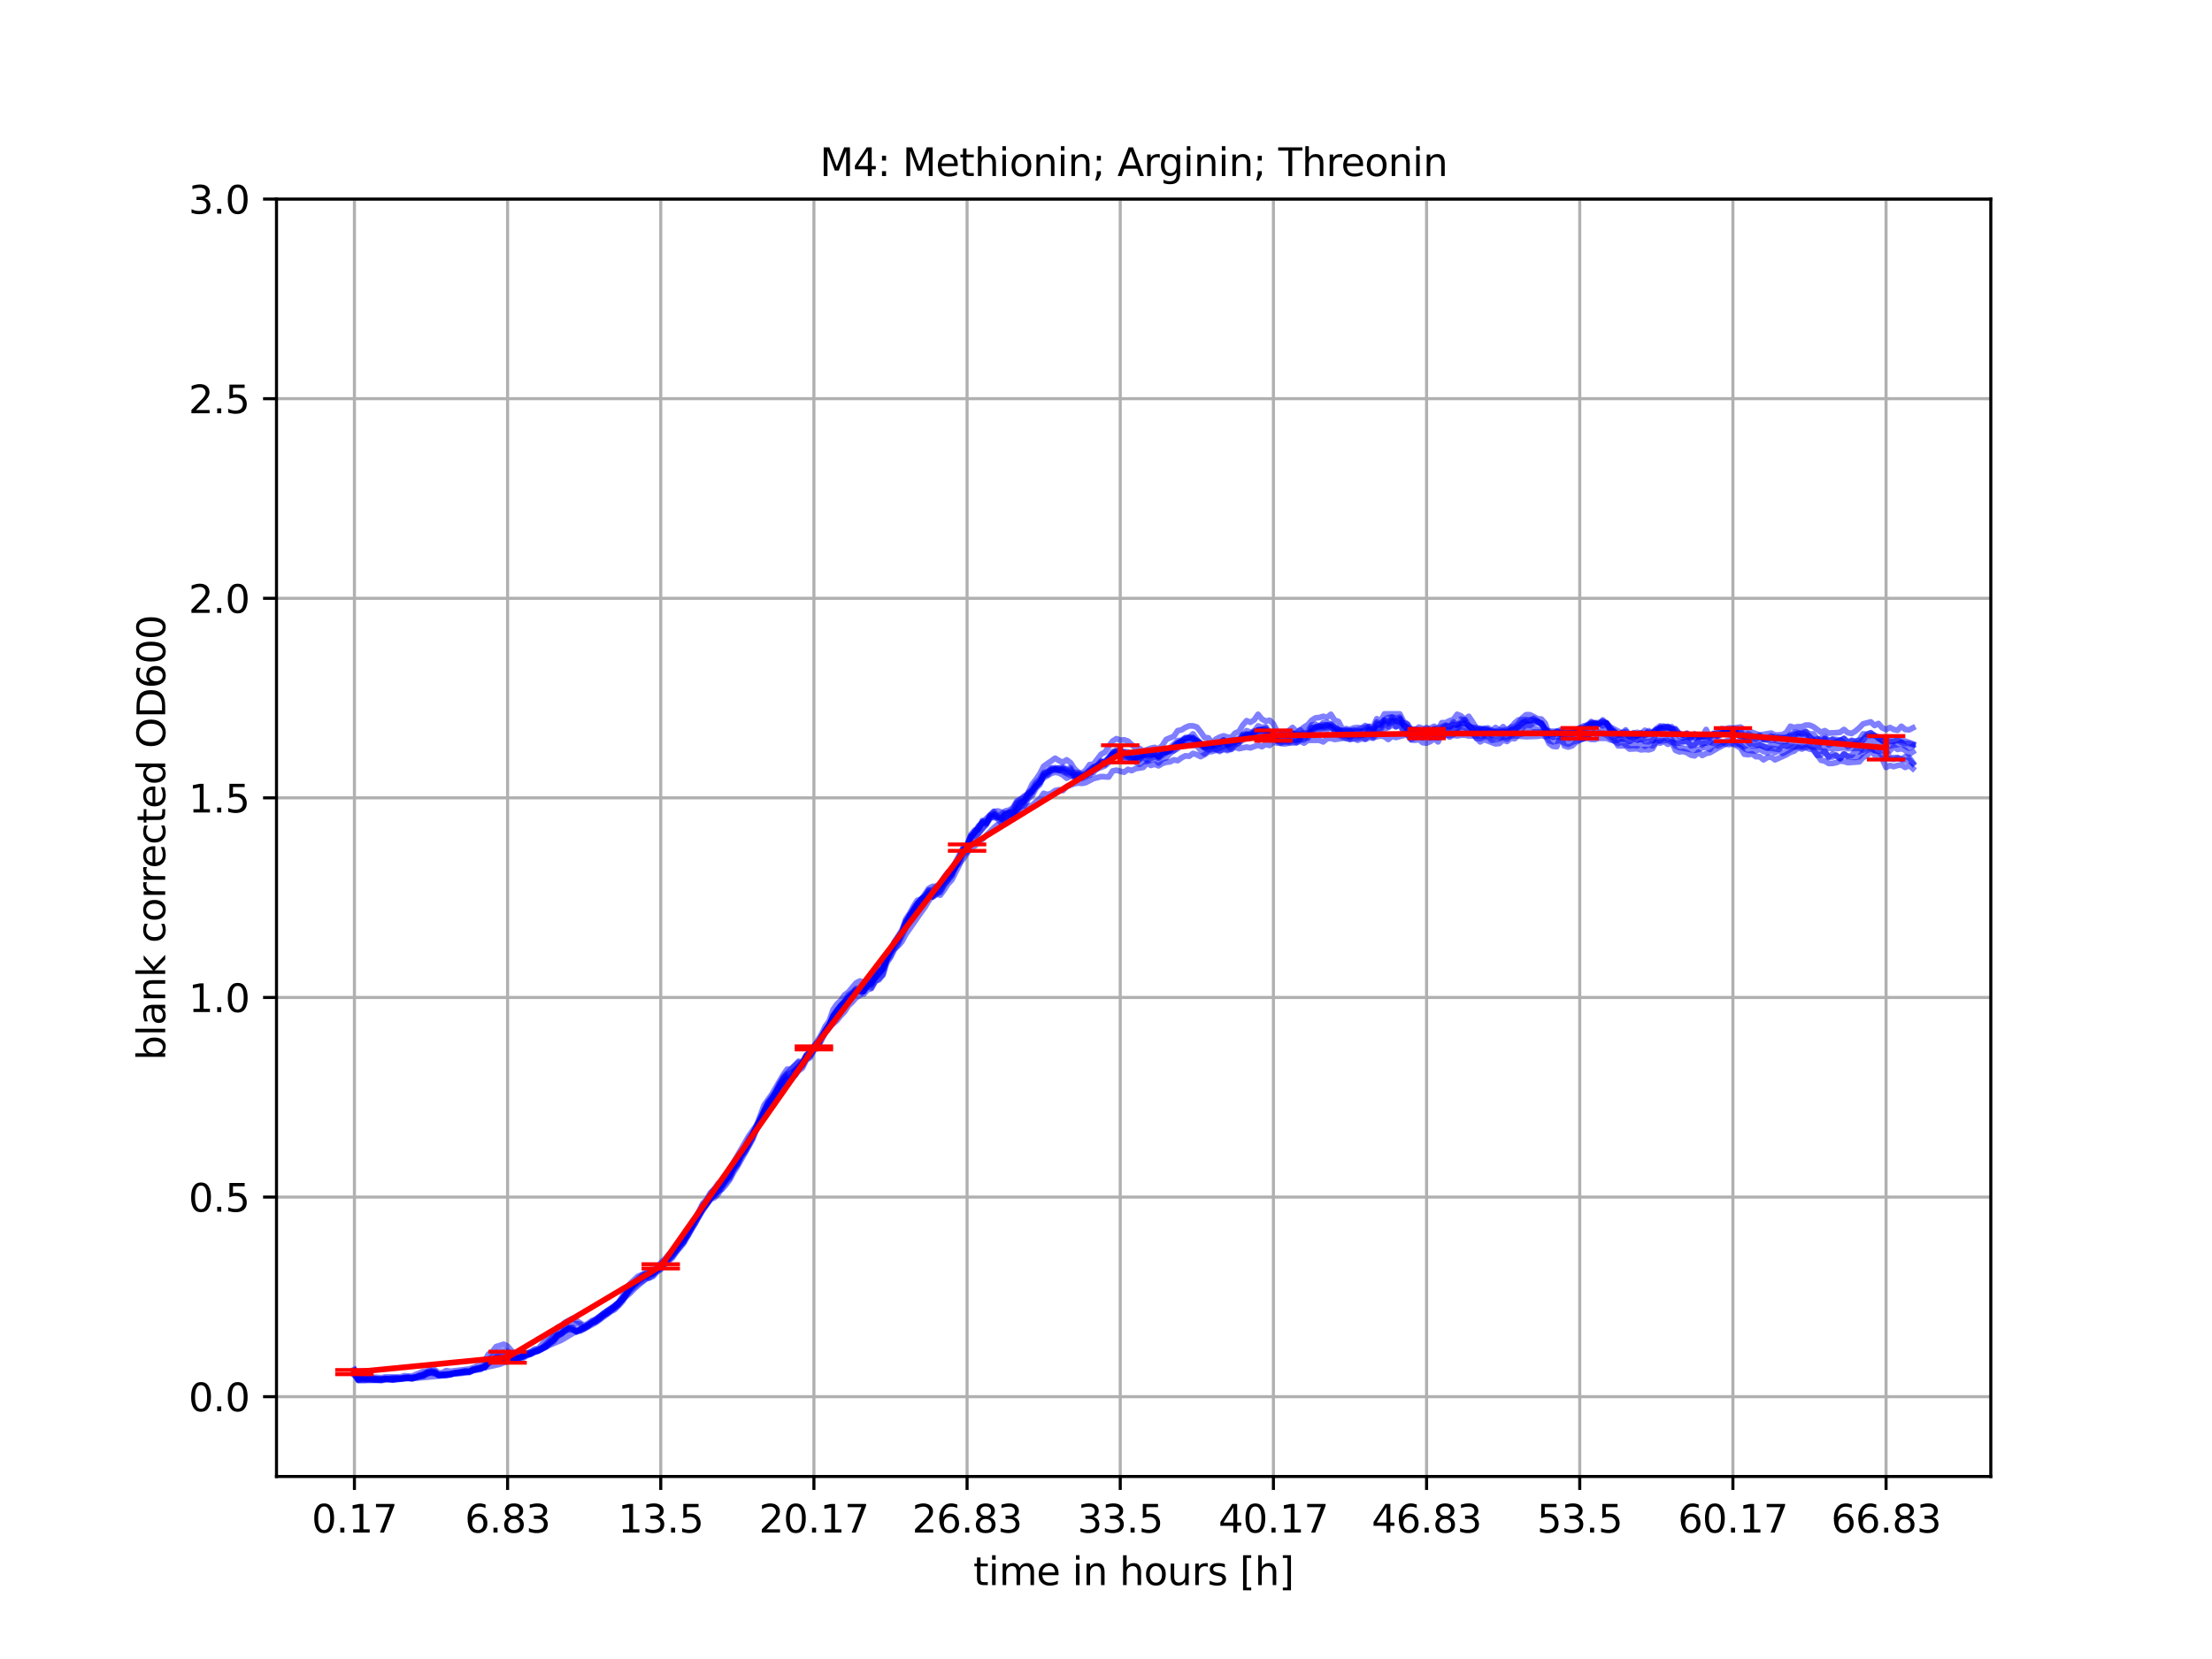 <?xml version="1.0" encoding="utf-8" standalone="no"?>
<!DOCTYPE svg PUBLIC "-//W3C//DTD SVG 1.1//EN"
  "http://www.w3.org/Graphics/SVG/1.1/DTD/svg11.dtd">
<svg xmlns:xlink="http://www.w3.org/1999/xlink" width="576pt" height="432pt" viewBox="0 0 576 432" xmlns="http://www.w3.org/2000/svg" version="1.1">
 <defs>
  <style type="text/css">*{stroke-linejoin: round; stroke-linecap: butt}</style>
 </defs>
 <g id="figure_1">
  <g id="patch_1">
   <path d="M 0 432 
L 576 432 
L 576 0 
L 0 0 
z
" style="fill: #ffffff"/>
  </g>
  <g id="axes_1">
   <g id="patch_2">
    <path d="M 72 384.48 
L 518.4 384.48 
L 518.4 51.84 
L 72 51.84 
z
" style="fill: #ffffff"/>
   </g>
   <g id="matplotlib.axis_1">
    <g id="xtick_1">
     <g id="line2d_1">
      <path d="M 92.291 384.48 
L 92.291 51.84 
" clip-path="url(#p897b07997d)" style="fill: none; stroke: #b0b0b0; stroke-width: 0.8; stroke-linecap: square"/>
     </g>
     <g id="line2d_2">
      <defs>
       <path id="m7c7b1729ac" d="M 0 0 
L 0 3.5 
" style="stroke: #000000; stroke-width: 0.8"/>
      </defs>
      <g>
       <use xlink:href="#m7c7b1729ac" x="92.291" y="384.48" style="stroke: #000000; stroke-width: 0.8"/>
      </g>
     </g>
     <g id="text_1">
      <!-- 0.17 -->
      <g transform="translate(81.158 399.078) scale(0.1 -0.1)">
       <defs>
        <path id="DejaVuSans-30" d="M 2034 4250 
Q 1547 4250 1301 3770 
Q 1056 3291 1056 2328 
Q 1056 1369 1301 889 
Q 1547 409 2034 409 
Q 2525 409 2770 889 
Q 3016 1369 3016 2328 
Q 3016 3291 2770 3770 
Q 2525 4250 2034 4250 
z
M 2034 4750 
Q 2819 4750 3233 4129 
Q 3647 3509 3647 2328 
Q 3647 1150 3233 529 
Q 2819 -91 2034 -91 
Q 1250 -91 836 529 
Q 422 1150 422 2328 
Q 422 3509 836 4129 
Q 1250 4750 2034 4750 
z
" transform="scale(0.016)"/>
        <path id="DejaVuSans-2e" d="M 684 794 
L 1344 794 
L 1344 0 
L 684 0 
L 684 794 
z
" transform="scale(0.016)"/>
        <path id="DejaVuSans-31" d="M 794 531 
L 1825 531 
L 1825 4091 
L 703 3866 
L 703 4441 
L 1819 4666 
L 2450 4666 
L 2450 531 
L 3481 531 
L 3481 0 
L 794 0 
L 794 531 
z
" transform="scale(0.016)"/>
        <path id="DejaVuSans-37" d="M 525 4666 
L 3525 4666 
L 3525 4397 
L 1831 0 
L 1172 0 
L 2766 4134 
L 525 4134 
L 525 4666 
z
" transform="scale(0.016)"/>
       </defs>
       <use xlink:href="#DejaVuSans-30"/>
       <use xlink:href="#DejaVuSans-2e" x="63.623"/>
       <use xlink:href="#DejaVuSans-31" x="95.41"/>
       <use xlink:href="#DejaVuSans-37" x="159.033"/>
      </g>
     </g>
    </g>
    <g id="xtick_2">
     <g id="line2d_3">
      <path d="M 132.175 384.48 
L 132.175 51.84 
" clip-path="url(#p897b07997d)" style="fill: none; stroke: #b0b0b0; stroke-width: 0.8; stroke-linecap: square"/>
     </g>
     <g id="line2d_4">
      <g>
       <use xlink:href="#m7c7b1729ac" x="132.175" y="384.48" style="stroke: #000000; stroke-width: 0.8"/>
      </g>
     </g>
     <g id="text_2">
      <!-- 6.83 -->
      <g transform="translate(121.042 399.078) scale(0.1 -0.1)">
       <defs>
        <path id="DejaVuSans-36" d="M 2113 2584 
Q 1688 2584 1439 2293 
Q 1191 2003 1191 1497 
Q 1191 994 1439 701 
Q 1688 409 2113 409 
Q 2538 409 2786 701 
Q 3034 994 3034 1497 
Q 3034 2003 2786 2293 
Q 2538 2584 2113 2584 
z
M 3366 4563 
L 3366 3988 
Q 3128 4100 2886 4159 
Q 2644 4219 2406 4219 
Q 1781 4219 1451 3797 
Q 1122 3375 1075 2522 
Q 1259 2794 1537 2939 
Q 1816 3084 2150 3084 
Q 2853 3084 3261 2657 
Q 3669 2231 3669 1497 
Q 3669 778 3244 343 
Q 2819 -91 2113 -91 
Q 1303 -91 875 529 
Q 447 1150 447 2328 
Q 447 3434 972 4092 
Q 1497 4750 2381 4750 
Q 2619 4750 2861 4703 
Q 3103 4656 3366 4563 
z
" transform="scale(0.016)"/>
        <path id="DejaVuSans-38" d="M 2034 2216 
Q 1584 2216 1326 1975 
Q 1069 1734 1069 1313 
Q 1069 891 1326 650 
Q 1584 409 2034 409 
Q 2484 409 2743 651 
Q 3003 894 3003 1313 
Q 3003 1734 2745 1975 
Q 2488 2216 2034 2216 
z
M 1403 2484 
Q 997 2584 770 2862 
Q 544 3141 544 3541 
Q 544 4100 942 4425 
Q 1341 4750 2034 4750 
Q 2731 4750 3128 4425 
Q 3525 4100 3525 3541 
Q 3525 3141 3298 2862 
Q 3072 2584 2669 2484 
Q 3125 2378 3379 2068 
Q 3634 1759 3634 1313 
Q 3634 634 3220 271 
Q 2806 -91 2034 -91 
Q 1263 -91 848 271 
Q 434 634 434 1313 
Q 434 1759 690 2068 
Q 947 2378 1403 2484 
z
M 1172 3481 
Q 1172 3119 1398 2916 
Q 1625 2713 2034 2713 
Q 2441 2713 2670 2916 
Q 2900 3119 2900 3481 
Q 2900 3844 2670 4047 
Q 2441 4250 2034 4250 
Q 1625 4250 1398 4047 
Q 1172 3844 1172 3481 
z
" transform="scale(0.016)"/>
        <path id="DejaVuSans-33" d="M 2597 2516 
Q 3050 2419 3304 2112 
Q 3559 1806 3559 1356 
Q 3559 666 3084 287 
Q 2609 -91 1734 -91 
Q 1441 -91 1130 -33 
Q 819 25 488 141 
L 488 750 
Q 750 597 1062 519 
Q 1375 441 1716 441 
Q 2309 441 2620 675 
Q 2931 909 2931 1356 
Q 2931 1769 2642 2001 
Q 2353 2234 1838 2234 
L 1294 2234 
L 1294 2753 
L 1863 2753 
Q 2328 2753 2575 2939 
Q 2822 3125 2822 3475 
Q 2822 3834 2567 4026 
Q 2313 4219 1838 4219 
Q 1578 4219 1281 4162 
Q 984 4106 628 3988 
L 628 4550 
Q 988 4650 1302 4700 
Q 1616 4750 1894 4750 
Q 2613 4750 3031 4423 
Q 3450 4097 3450 3541 
Q 3450 3153 3228 2886 
Q 3006 2619 2597 2516 
z
" transform="scale(0.016)"/>
       </defs>
       <use xlink:href="#DejaVuSans-36"/>
       <use xlink:href="#DejaVuSans-2e" x="63.623"/>
       <use xlink:href="#DejaVuSans-38" x="95.41"/>
       <use xlink:href="#DejaVuSans-33" x="159.033"/>
      </g>
     </g>
    </g>
    <g id="xtick_3">
     <g id="line2d_5">
      <path d="M 172.059 384.48 
L 172.059 51.84 
" clip-path="url(#p897b07997d)" style="fill: none; stroke: #b0b0b0; stroke-width: 0.8; stroke-linecap: square"/>
     </g>
     <g id="line2d_6">
      <g>
       <use xlink:href="#m7c7b1729ac" x="172.059" y="384.48" style="stroke: #000000; stroke-width: 0.8"/>
      </g>
     </g>
     <g id="text_3">
      <!-- 13.5 -->
      <g transform="translate(160.926 399.078) scale(0.1 -0.1)">
       <defs>
        <path id="DejaVuSans-35" d="M 691 4666 
L 3169 4666 
L 3169 4134 
L 1269 4134 
L 1269 2991 
Q 1406 3038 1543 3061 
Q 1681 3084 1819 3084 
Q 2600 3084 3056 2656 
Q 3513 2228 3513 1497 
Q 3513 744 3044 326 
Q 2575 -91 1722 -91 
Q 1428 -91 1123 -41 
Q 819 9 494 109 
L 494 744 
Q 775 591 1075 516 
Q 1375 441 1709 441 
Q 2250 441 2565 725 
Q 2881 1009 2881 1497 
Q 2881 1984 2565 2268 
Q 2250 2553 1709 2553 
Q 1456 2553 1204 2497 
Q 953 2441 691 2322 
L 691 4666 
z
" transform="scale(0.016)"/>
       </defs>
       <use xlink:href="#DejaVuSans-31"/>
       <use xlink:href="#DejaVuSans-33" x="63.623"/>
       <use xlink:href="#DejaVuSans-2e" x="127.246"/>
       <use xlink:href="#DejaVuSans-35" x="159.033"/>
      </g>
     </g>
    </g>
    <g id="xtick_4">
     <g id="line2d_7">
      <path d="M 211.942 384.48 
L 211.942 51.84 
" clip-path="url(#p897b07997d)" style="fill: none; stroke: #b0b0b0; stroke-width: 0.8; stroke-linecap: square"/>
     </g>
     <g id="line2d_8">
      <g>
       <use xlink:href="#m7c7b1729ac" x="211.942" y="384.48" style="stroke: #000000; stroke-width: 0.8"/>
      </g>
     </g>
     <g id="text_4">
      <!-- 20.17 -->
      <g transform="translate(197.628 399.078) scale(0.1 -0.1)">
       <defs>
        <path id="DejaVuSans-32" d="M 1228 531 
L 3431 531 
L 3431 0 
L 469 0 
L 469 531 
Q 828 903 1448 1529 
Q 2069 2156 2228 2338 
Q 2531 2678 2651 2914 
Q 2772 3150 2772 3378 
Q 2772 3750 2511 3984 
Q 2250 4219 1831 4219 
Q 1534 4219 1204 4116 
Q 875 4013 500 3803 
L 500 4441 
Q 881 4594 1212 4672 
Q 1544 4750 1819 4750 
Q 2544 4750 2975 4387 
Q 3406 4025 3406 3419 
Q 3406 3131 3298 2873 
Q 3191 2616 2906 2266 
Q 2828 2175 2409 1742 
Q 1991 1309 1228 531 
z
" transform="scale(0.016)"/>
       </defs>
       <use xlink:href="#DejaVuSans-32"/>
       <use xlink:href="#DejaVuSans-30" x="63.623"/>
       <use xlink:href="#DejaVuSans-2e" x="127.246"/>
       <use xlink:href="#DejaVuSans-31" x="159.033"/>
       <use xlink:href="#DejaVuSans-37" x="222.656"/>
      </g>
     </g>
    </g>
    <g id="xtick_5">
     <g id="line2d_9">
      <path d="M 251.826 384.48 
L 251.826 51.84 
" clip-path="url(#p897b07997d)" style="fill: none; stroke: #b0b0b0; stroke-width: 0.8; stroke-linecap: square"/>
     </g>
     <g id="line2d_10">
      <g>
       <use xlink:href="#m7c7b1729ac" x="251.826" y="384.48" style="stroke: #000000; stroke-width: 0.8"/>
      </g>
     </g>
     <g id="text_5">
      <!-- 26.83 -->
      <g transform="translate(237.512 399.078) scale(0.1 -0.1)">
       <use xlink:href="#DejaVuSans-32"/>
       <use xlink:href="#DejaVuSans-36" x="63.623"/>
       <use xlink:href="#DejaVuSans-2e" x="127.246"/>
       <use xlink:href="#DejaVuSans-38" x="159.033"/>
       <use xlink:href="#DejaVuSans-33" x="222.656"/>
      </g>
     </g>
    </g>
    <g id="xtick_6">
     <g id="line2d_11">
      <path d="M 291.71 384.48 
L 291.71 51.84 
" clip-path="url(#p897b07997d)" style="fill: none; stroke: #b0b0b0; stroke-width: 0.8; stroke-linecap: square"/>
     </g>
     <g id="line2d_12">
      <g>
       <use xlink:href="#m7c7b1729ac" x="291.71" y="384.48" style="stroke: #000000; stroke-width: 0.8"/>
      </g>
     </g>
     <g id="text_6">
      <!-- 33.5 -->
      <g transform="translate(280.577 399.078) scale(0.1 -0.1)">
       <use xlink:href="#DejaVuSans-33"/>
       <use xlink:href="#DejaVuSans-33" x="63.623"/>
       <use xlink:href="#DejaVuSans-2e" x="127.246"/>
       <use xlink:href="#DejaVuSans-35" x="159.033"/>
      </g>
     </g>
    </g>
    <g id="xtick_7">
     <g id="line2d_13">
      <path d="M 331.594 384.48 
L 331.594 51.84 
" clip-path="url(#p897b07997d)" style="fill: none; stroke: #b0b0b0; stroke-width: 0.8; stroke-linecap: square"/>
     </g>
     <g id="line2d_14">
      <g>
       <use xlink:href="#m7c7b1729ac" x="331.594" y="384.48" style="stroke: #000000; stroke-width: 0.8"/>
      </g>
     </g>
     <g id="text_7">
      <!-- 40.17 -->
      <g transform="translate(317.28 399.078) scale(0.1 -0.1)">
       <defs>
        <path id="DejaVuSans-34" d="M 2419 4116 
L 825 1625 
L 2419 1625 
L 2419 4116 
z
M 2253 4666 
L 3047 4666 
L 3047 1625 
L 3713 1625 
L 3713 1100 
L 3047 1100 
L 3047 0 
L 2419 0 
L 2419 1100 
L 313 1100 
L 313 1709 
L 2253 4666 
z
" transform="scale(0.016)"/>
       </defs>
       <use xlink:href="#DejaVuSans-34"/>
       <use xlink:href="#DejaVuSans-30" x="63.623"/>
       <use xlink:href="#DejaVuSans-2e" x="127.246"/>
       <use xlink:href="#DejaVuSans-31" x="159.033"/>
       <use xlink:href="#DejaVuSans-37" x="222.656"/>
      </g>
     </g>
    </g>
    <g id="xtick_8">
     <g id="line2d_15">
      <path d="M 371.478 384.48 
L 371.478 51.84 
" clip-path="url(#p897b07997d)" style="fill: none; stroke: #b0b0b0; stroke-width: 0.8; stroke-linecap: square"/>
     </g>
     <g id="line2d_16">
      <g>
       <use xlink:href="#m7c7b1729ac" x="371.478" y="384.48" style="stroke: #000000; stroke-width: 0.8"/>
      </g>
     </g>
     <g id="text_8">
      <!-- 46.83 -->
      <g transform="translate(357.164 399.078) scale(0.1 -0.1)">
       <use xlink:href="#DejaVuSans-34"/>
       <use xlink:href="#DejaVuSans-36" x="63.623"/>
       <use xlink:href="#DejaVuSans-2e" x="127.246"/>
       <use xlink:href="#DejaVuSans-38" x="159.033"/>
       <use xlink:href="#DejaVuSans-33" x="222.656"/>
      </g>
     </g>
    </g>
    <g id="xtick_9">
     <g id="line2d_17">
      <path d="M 411.362 384.48 
L 411.362 51.84 
" clip-path="url(#p897b07997d)" style="fill: none; stroke: #b0b0b0; stroke-width: 0.8; stroke-linecap: square"/>
     </g>
     <g id="line2d_18">
      <g>
       <use xlink:href="#m7c7b1729ac" x="411.362" y="384.48" style="stroke: #000000; stroke-width: 0.8"/>
      </g>
     </g>
     <g id="text_9">
      <!-- 53.5 -->
      <g transform="translate(400.229 399.078) scale(0.1 -0.1)">
       <use xlink:href="#DejaVuSans-35"/>
       <use xlink:href="#DejaVuSans-33" x="63.623"/>
       <use xlink:href="#DejaVuSans-2e" x="127.246"/>
       <use xlink:href="#DejaVuSans-35" x="159.033"/>
      </g>
     </g>
    </g>
    <g id="xtick_10">
     <g id="line2d_19">
      <path d="M 451.246 384.48 
L 451.246 51.84 
" clip-path="url(#p897b07997d)" style="fill: none; stroke: #b0b0b0; stroke-width: 0.8; stroke-linecap: square"/>
     </g>
     <g id="line2d_20">
      <g>
       <use xlink:href="#m7c7b1729ac" x="451.246" y="384.48" style="stroke: #000000; stroke-width: 0.8"/>
      </g>
     </g>
     <g id="text_10">
      <!-- 60.17 -->
      <g transform="translate(436.932 399.078) scale(0.1 -0.1)">
       <use xlink:href="#DejaVuSans-36"/>
       <use xlink:href="#DejaVuSans-30" x="63.623"/>
       <use xlink:href="#DejaVuSans-2e" x="127.246"/>
       <use xlink:href="#DejaVuSans-31" x="159.033"/>
       <use xlink:href="#DejaVuSans-37" x="222.656"/>
      </g>
     </g>
    </g>
    <g id="xtick_11">
     <g id="line2d_21">
      <path d="M 491.129 384.48 
L 491.129 51.84 
" clip-path="url(#p897b07997d)" style="fill: none; stroke: #b0b0b0; stroke-width: 0.8; stroke-linecap: square"/>
     </g>
     <g id="line2d_22">
      <g>
       <use xlink:href="#m7c7b1729ac" x="491.129" y="384.48" style="stroke: #000000; stroke-width: 0.8"/>
      </g>
     </g>
     <g id="text_11">
      <!-- 66.83 -->
      <g transform="translate(476.815 399.078) scale(0.1 -0.1)">
       <use xlink:href="#DejaVuSans-36"/>
       <use xlink:href="#DejaVuSans-36" x="63.623"/>
       <use xlink:href="#DejaVuSans-2e" x="127.246"/>
       <use xlink:href="#DejaVuSans-38" x="159.033"/>
       <use xlink:href="#DejaVuSans-33" x="222.656"/>
      </g>
     </g>
    </g>
    <g id="text_12">
     <!-- time in hours [h] -->
     <g transform="translate(253.452 412.757) scale(0.1 -0.1)">
      <defs>
       <path id="DejaVuSans-74" d="M 1172 4494 
L 1172 3500 
L 2356 3500 
L 2356 3053 
L 1172 3053 
L 1172 1153 
Q 1172 725 1289 603 
Q 1406 481 1766 481 
L 2356 481 
L 2356 0 
L 1766 0 
Q 1100 0 847 248 
Q 594 497 594 1153 
L 594 3053 
L 172 3053 
L 172 3500 
L 594 3500 
L 594 4494 
L 1172 4494 
z
" transform="scale(0.016)"/>
       <path id="DejaVuSans-69" d="M 603 3500 
L 1178 3500 
L 1178 0 
L 603 0 
L 603 3500 
z
M 603 4863 
L 1178 4863 
L 1178 4134 
L 603 4134 
L 603 4863 
z
" transform="scale(0.016)"/>
       <path id="DejaVuSans-6d" d="M 3328 2828 
Q 3544 3216 3844 3400 
Q 4144 3584 4550 3584 
Q 5097 3584 5394 3201 
Q 5691 2819 5691 2113 
L 5691 0 
L 5113 0 
L 5113 2094 
Q 5113 2597 4934 2840 
Q 4756 3084 4391 3084 
Q 3944 3084 3684 2787 
Q 3425 2491 3425 1978 
L 3425 0 
L 2847 0 
L 2847 2094 
Q 2847 2600 2669 2842 
Q 2491 3084 2119 3084 
Q 1678 3084 1418 2786 
Q 1159 2488 1159 1978 
L 1159 0 
L 581 0 
L 581 3500 
L 1159 3500 
L 1159 2956 
Q 1356 3278 1631 3431 
Q 1906 3584 2284 3584 
Q 2666 3584 2933 3390 
Q 3200 3197 3328 2828 
z
" transform="scale(0.016)"/>
       <path id="DejaVuSans-65" d="M 3597 1894 
L 3597 1613 
L 953 1613 
Q 991 1019 1311 708 
Q 1631 397 2203 397 
Q 2534 397 2845 478 
Q 3156 559 3463 722 
L 3463 178 
Q 3153 47 2828 -22 
Q 2503 -91 2169 -91 
Q 1331 -91 842 396 
Q 353 884 353 1716 
Q 353 2575 817 3079 
Q 1281 3584 2069 3584 
Q 2775 3584 3186 3129 
Q 3597 2675 3597 1894 
z
M 3022 2063 
Q 3016 2534 2758 2815 
Q 2500 3097 2075 3097 
Q 1594 3097 1305 2825 
Q 1016 2553 972 2059 
L 3022 2063 
z
" transform="scale(0.016)"/>
       <path id="DejaVuSans-20" transform="scale(0.016)"/>
       <path id="DejaVuSans-6e" d="M 3513 2113 
L 3513 0 
L 2938 0 
L 2938 2094 
Q 2938 2591 2744 2837 
Q 2550 3084 2163 3084 
Q 1697 3084 1428 2787 
Q 1159 2491 1159 1978 
L 1159 0 
L 581 0 
L 581 3500 
L 1159 3500 
L 1159 2956 
Q 1366 3272 1645 3428 
Q 1925 3584 2291 3584 
Q 2894 3584 3203 3211 
Q 3513 2838 3513 2113 
z
" transform="scale(0.016)"/>
       <path id="DejaVuSans-68" d="M 3513 2113 
L 3513 0 
L 2938 0 
L 2938 2094 
Q 2938 2591 2744 2837 
Q 2550 3084 2163 3084 
Q 1697 3084 1428 2787 
Q 1159 2491 1159 1978 
L 1159 0 
L 581 0 
L 581 4863 
L 1159 4863 
L 1159 2956 
Q 1366 3272 1645 3428 
Q 1925 3584 2291 3584 
Q 2894 3584 3203 3211 
Q 3513 2838 3513 2113 
z
" transform="scale(0.016)"/>
       <path id="DejaVuSans-6f" d="M 1959 3097 
Q 1497 3097 1228 2736 
Q 959 2375 959 1747 
Q 959 1119 1226 758 
Q 1494 397 1959 397 
Q 2419 397 2687 759 
Q 2956 1122 2956 1747 
Q 2956 2369 2687 2733 
Q 2419 3097 1959 3097 
z
M 1959 3584 
Q 2709 3584 3137 3096 
Q 3566 2609 3566 1747 
Q 3566 888 3137 398 
Q 2709 -91 1959 -91 
Q 1206 -91 779 398 
Q 353 888 353 1747 
Q 353 2609 779 3096 
Q 1206 3584 1959 3584 
z
" transform="scale(0.016)"/>
       <path id="DejaVuSans-75" d="M 544 1381 
L 544 3500 
L 1119 3500 
L 1119 1403 
Q 1119 906 1312 657 
Q 1506 409 1894 409 
Q 2359 409 2629 706 
Q 2900 1003 2900 1516 
L 2900 3500 
L 3475 3500 
L 3475 0 
L 2900 0 
L 2900 538 
Q 2691 219 2414 64 
Q 2138 -91 1772 -91 
Q 1169 -91 856 284 
Q 544 659 544 1381 
z
M 1991 3584 
L 1991 3584 
z
" transform="scale(0.016)"/>
       <path id="DejaVuSans-72" d="M 2631 2963 
Q 2534 3019 2420 3045 
Q 2306 3072 2169 3072 
Q 1681 3072 1420 2755 
Q 1159 2438 1159 1844 
L 1159 0 
L 581 0 
L 581 3500 
L 1159 3500 
L 1159 2956 
Q 1341 3275 1631 3429 
Q 1922 3584 2338 3584 
Q 2397 3584 2469 3576 
Q 2541 3569 2628 3553 
L 2631 2963 
z
" transform="scale(0.016)"/>
       <path id="DejaVuSans-73" d="M 2834 3397 
L 2834 2853 
Q 2591 2978 2328 3040 
Q 2066 3103 1784 3103 
Q 1356 3103 1142 2972 
Q 928 2841 928 2578 
Q 928 2378 1081 2264 
Q 1234 2150 1697 2047 
L 1894 2003 
Q 2506 1872 2764 1633 
Q 3022 1394 3022 966 
Q 3022 478 2636 193 
Q 2250 -91 1575 -91 
Q 1294 -91 989 -36 
Q 684 19 347 128 
L 347 722 
Q 666 556 975 473 
Q 1284 391 1588 391 
Q 1994 391 2212 530 
Q 2431 669 2431 922 
Q 2431 1156 2273 1281 
Q 2116 1406 1581 1522 
L 1381 1569 
Q 847 1681 609 1914 
Q 372 2147 372 2553 
Q 372 3047 722 3315 
Q 1072 3584 1716 3584 
Q 2034 3584 2315 3537 
Q 2597 3491 2834 3397 
z
" transform="scale(0.016)"/>
       <path id="DejaVuSans-5b" d="M 550 4863 
L 1875 4863 
L 1875 4416 
L 1125 4416 
L 1125 -397 
L 1875 -397 
L 1875 -844 
L 550 -844 
L 550 4863 
z
" transform="scale(0.016)"/>
       <path id="DejaVuSans-5d" d="M 1947 4863 
L 1947 -844 
L 622 -844 
L 622 -397 
L 1369 -397 
L 1369 4416 
L 622 4416 
L 622 4863 
L 1947 4863 
z
" transform="scale(0.016)"/>
      </defs>
      <use xlink:href="#DejaVuSans-74"/>
      <use xlink:href="#DejaVuSans-69" x="39.209"/>
      <use xlink:href="#DejaVuSans-6d" x="66.992"/>
      <use xlink:href="#DejaVuSans-65" x="164.404"/>
      <use xlink:href="#DejaVuSans-20" x="225.928"/>
      <use xlink:href="#DejaVuSans-69" x="257.715"/>
      <use xlink:href="#DejaVuSans-6e" x="285.498"/>
      <use xlink:href="#DejaVuSans-20" x="348.877"/>
      <use xlink:href="#DejaVuSans-68" x="380.664"/>
      <use xlink:href="#DejaVuSans-6f" x="444.043"/>
      <use xlink:href="#DejaVuSans-75" x="505.225"/>
      <use xlink:href="#DejaVuSans-72" x="568.604"/>
      <use xlink:href="#DejaVuSans-73" x="609.717"/>
      <use xlink:href="#DejaVuSans-20" x="661.816"/>
      <use xlink:href="#DejaVuSans-5b" x="693.604"/>
      <use xlink:href="#DejaVuSans-68" x="732.617"/>
      <use xlink:href="#DejaVuSans-5d" x="795.996"/>
     </g>
    </g>
   </g>
   <g id="matplotlib.axis_2">
    <g id="ytick_1">
     <g id="line2d_23">
      <path d="M 72 363.69 
L 518.4 363.69 
" clip-path="url(#p897b07997d)" style="fill: none; stroke: #b0b0b0; stroke-width: 0.8; stroke-linecap: square"/>
     </g>
     <g id="line2d_24">
      <defs>
       <path id="ma45416017a" d="M 0 0 
L -3.5 0 
" style="stroke: #000000; stroke-width: 0.8"/>
      </defs>
      <g>
       <use xlink:href="#ma45416017a" x="72" y="363.69" style="stroke: #000000; stroke-width: 0.8"/>
      </g>
     </g>
     <g id="text_13">
      <!-- 0.0 -->
      <g transform="translate(49.097 367.489) scale(0.1 -0.1)">
       <use xlink:href="#DejaVuSans-30"/>
       <use xlink:href="#DejaVuSans-2e" x="63.623"/>
       <use xlink:href="#DejaVuSans-30" x="95.41"/>
      </g>
     </g>
    </g>
    <g id="ytick_2">
     <g id="line2d_25">
      <path d="M 72 311.715 
L 518.4 311.715 
" clip-path="url(#p897b07997d)" style="fill: none; stroke: #b0b0b0; stroke-width: 0.8; stroke-linecap: square"/>
     </g>
     <g id="line2d_26">
      <g>
       <use xlink:href="#ma45416017a" x="72" y="311.715" style="stroke: #000000; stroke-width: 0.8"/>
      </g>
     </g>
     <g id="text_14">
      <!-- 0.5 -->
      <g transform="translate(49.097 315.514) scale(0.1 -0.1)">
       <use xlink:href="#DejaVuSans-30"/>
       <use xlink:href="#DejaVuSans-2e" x="63.623"/>
       <use xlink:href="#DejaVuSans-35" x="95.41"/>
      </g>
     </g>
    </g>
    <g id="ytick_3">
     <g id="line2d_27">
      <path d="M 72 259.74 
L 518.4 259.74 
" clip-path="url(#p897b07997d)" style="fill: none; stroke: #b0b0b0; stroke-width: 0.8; stroke-linecap: square"/>
     </g>
     <g id="line2d_28">
      <g>
       <use xlink:href="#ma45416017a" x="72" y="259.74" style="stroke: #000000; stroke-width: 0.8"/>
      </g>
     </g>
     <g id="text_15">
      <!-- 1.0 -->
      <g transform="translate(49.097 263.539) scale(0.1 -0.1)">
       <use xlink:href="#DejaVuSans-31"/>
       <use xlink:href="#DejaVuSans-2e" x="63.623"/>
       <use xlink:href="#DejaVuSans-30" x="95.41"/>
      </g>
     </g>
    </g>
    <g id="ytick_4">
     <g id="line2d_29">
      <path d="M 72 207.765 
L 518.4 207.765 
" clip-path="url(#p897b07997d)" style="fill: none; stroke: #b0b0b0; stroke-width: 0.8; stroke-linecap: square"/>
     </g>
     <g id="line2d_30">
      <g>
       <use xlink:href="#ma45416017a" x="72" y="207.765" style="stroke: #000000; stroke-width: 0.8"/>
      </g>
     </g>
     <g id="text_16">
      <!-- 1.5 -->
      <g transform="translate(49.097 211.564) scale(0.1 -0.1)">
       <use xlink:href="#DejaVuSans-31"/>
       <use xlink:href="#DejaVuSans-2e" x="63.623"/>
       <use xlink:href="#DejaVuSans-35" x="95.41"/>
      </g>
     </g>
    </g>
    <g id="ytick_5">
     <g id="line2d_31">
      <path d="M 72 155.79 
L 518.4 155.79 
" clip-path="url(#p897b07997d)" style="fill: none; stroke: #b0b0b0; stroke-width: 0.8; stroke-linecap: square"/>
     </g>
     <g id="line2d_32">
      <g>
       <use xlink:href="#ma45416017a" x="72" y="155.79" style="stroke: #000000; stroke-width: 0.8"/>
      </g>
     </g>
     <g id="text_17">
      <!-- 2.0 -->
      <g transform="translate(49.097 159.589) scale(0.1 -0.1)">
       <use xlink:href="#DejaVuSans-32"/>
       <use xlink:href="#DejaVuSans-2e" x="63.623"/>
       <use xlink:href="#DejaVuSans-30" x="95.41"/>
      </g>
     </g>
    </g>
    <g id="ytick_6">
     <g id="line2d_33">
      <path d="M 72 103.815 
L 518.4 103.815 
" clip-path="url(#p897b07997d)" style="fill: none; stroke: #b0b0b0; stroke-width: 0.8; stroke-linecap: square"/>
     </g>
     <g id="line2d_34">
      <g>
       <use xlink:href="#ma45416017a" x="72" y="103.815" style="stroke: #000000; stroke-width: 0.8"/>
      </g>
     </g>
     <g id="text_18">
      <!-- 2.5 -->
      <g transform="translate(49.097 107.614) scale(0.1 -0.1)">
       <use xlink:href="#DejaVuSans-32"/>
       <use xlink:href="#DejaVuSans-2e" x="63.623"/>
       <use xlink:href="#DejaVuSans-35" x="95.41"/>
      </g>
     </g>
    </g>
    <g id="ytick_7">
     <g id="line2d_35">
      <path d="M 72 51.84 
L 518.4 51.84 
" clip-path="url(#p897b07997d)" style="fill: none; stroke: #b0b0b0; stroke-width: 0.8; stroke-linecap: square"/>
     </g>
     <g id="line2d_36">
      <g>
       <use xlink:href="#ma45416017a" x="72" y="51.84" style="stroke: #000000; stroke-width: 0.8"/>
      </g>
     </g>
     <g id="text_19">
      <!-- 3.0 -->
      <g transform="translate(49.097 55.639) scale(0.1 -0.1)">
       <use xlink:href="#DejaVuSans-33"/>
       <use xlink:href="#DejaVuSans-2e" x="63.623"/>
       <use xlink:href="#DejaVuSans-30" x="95.41"/>
      </g>
     </g>
    </g>
    <g id="text_20">
     <!-- blank corrected OD600 -->
     <g transform="translate(43.017 276.115) rotate(-90) scale(0.1 -0.1)">
      <defs>
       <path id="DejaVuSans-62" d="M 3116 1747 
Q 3116 2381 2855 2742 
Q 2594 3103 2138 3103 
Q 1681 3103 1420 2742 
Q 1159 2381 1159 1747 
Q 1159 1113 1420 752 
Q 1681 391 2138 391 
Q 2594 391 2855 752 
Q 3116 1113 3116 1747 
z
M 1159 2969 
Q 1341 3281 1617 3432 
Q 1894 3584 2278 3584 
Q 2916 3584 3314 3078 
Q 3713 2572 3713 1747 
Q 3713 922 3314 415 
Q 2916 -91 2278 -91 
Q 1894 -91 1617 61 
Q 1341 213 1159 525 
L 1159 0 
L 581 0 
L 581 4863 
L 1159 4863 
L 1159 2969 
z
" transform="scale(0.016)"/>
       <path id="DejaVuSans-6c" d="M 603 4863 
L 1178 4863 
L 1178 0 
L 603 0 
L 603 4863 
z
" transform="scale(0.016)"/>
       <path id="DejaVuSans-61" d="M 2194 1759 
Q 1497 1759 1228 1600 
Q 959 1441 959 1056 
Q 959 750 1161 570 
Q 1363 391 1709 391 
Q 2188 391 2477 730 
Q 2766 1069 2766 1631 
L 2766 1759 
L 2194 1759 
z
M 3341 1997 
L 3341 0 
L 2766 0 
L 2766 531 
Q 2569 213 2275 61 
Q 1981 -91 1556 -91 
Q 1019 -91 701 211 
Q 384 513 384 1019 
Q 384 1609 779 1909 
Q 1175 2209 1959 2209 
L 2766 2209 
L 2766 2266 
Q 2766 2663 2505 2880 
Q 2244 3097 1772 3097 
Q 1472 3097 1187 3025 
Q 903 2953 641 2809 
L 641 3341 
Q 956 3463 1253 3523 
Q 1550 3584 1831 3584 
Q 2591 3584 2966 3190 
Q 3341 2797 3341 1997 
z
" transform="scale(0.016)"/>
       <path id="DejaVuSans-6b" d="M 581 4863 
L 1159 4863 
L 1159 1991 
L 2875 3500 
L 3609 3500 
L 1753 1863 
L 3688 0 
L 2938 0 
L 1159 1709 
L 1159 0 
L 581 0 
L 581 4863 
z
" transform="scale(0.016)"/>
       <path id="DejaVuSans-63" d="M 3122 3366 
L 3122 2828 
Q 2878 2963 2633 3030 
Q 2388 3097 2138 3097 
Q 1578 3097 1268 2742 
Q 959 2388 959 1747 
Q 959 1106 1268 751 
Q 1578 397 2138 397 
Q 2388 397 2633 464 
Q 2878 531 3122 666 
L 3122 134 
Q 2881 22 2623 -34 
Q 2366 -91 2075 -91 
Q 1284 -91 818 406 
Q 353 903 353 1747 
Q 353 2603 823 3093 
Q 1294 3584 2113 3584 
Q 2378 3584 2631 3529 
Q 2884 3475 3122 3366 
z
" transform="scale(0.016)"/>
       <path id="DejaVuSans-64" d="M 2906 2969 
L 2906 4863 
L 3481 4863 
L 3481 0 
L 2906 0 
L 2906 525 
Q 2725 213 2448 61 
Q 2172 -91 1784 -91 
Q 1150 -91 751 415 
Q 353 922 353 1747 
Q 353 2572 751 3078 
Q 1150 3584 1784 3584 
Q 2172 3584 2448 3432 
Q 2725 3281 2906 2969 
z
M 947 1747 
Q 947 1113 1208 752 
Q 1469 391 1925 391 
Q 2381 391 2643 752 
Q 2906 1113 2906 1747 
Q 2906 2381 2643 2742 
Q 2381 3103 1925 3103 
Q 1469 3103 1208 2742 
Q 947 2381 947 1747 
z
" transform="scale(0.016)"/>
       <path id="DejaVuSans-4f" d="M 2522 4238 
Q 1834 4238 1429 3725 
Q 1025 3213 1025 2328 
Q 1025 1447 1429 934 
Q 1834 422 2522 422 
Q 3209 422 3611 934 
Q 4013 1447 4013 2328 
Q 4013 3213 3611 3725 
Q 3209 4238 2522 4238 
z
M 2522 4750 
Q 3503 4750 4090 4092 
Q 4678 3434 4678 2328 
Q 4678 1225 4090 567 
Q 3503 -91 2522 -91 
Q 1538 -91 948 565 
Q 359 1222 359 2328 
Q 359 3434 948 4092 
Q 1538 4750 2522 4750 
z
" transform="scale(0.016)"/>
       <path id="DejaVuSans-44" d="M 1259 4147 
L 1259 519 
L 2022 519 
Q 2988 519 3436 956 
Q 3884 1394 3884 2338 
Q 3884 3275 3436 3711 
Q 2988 4147 2022 4147 
L 1259 4147 
z
M 628 4666 
L 1925 4666 
Q 3281 4666 3915 4102 
Q 4550 3538 4550 2338 
Q 4550 1131 3912 565 
Q 3275 0 1925 0 
L 628 0 
L 628 4666 
z
" transform="scale(0.016)"/>
      </defs>
      <use xlink:href="#DejaVuSans-62"/>
      <use xlink:href="#DejaVuSans-6c" x="63.477"/>
      <use xlink:href="#DejaVuSans-61" x="91.26"/>
      <use xlink:href="#DejaVuSans-6e" x="152.539"/>
      <use xlink:href="#DejaVuSans-6b" x="215.918"/>
      <use xlink:href="#DejaVuSans-20" x="273.828"/>
      <use xlink:href="#DejaVuSans-63" x="305.615"/>
      <use xlink:href="#DejaVuSans-6f" x="360.596"/>
      <use xlink:href="#DejaVuSans-72" x="421.777"/>
      <use xlink:href="#DejaVuSans-72" x="461.141"/>
      <use xlink:href="#DejaVuSans-65" x="500.004"/>
      <use xlink:href="#DejaVuSans-63" x="561.527"/>
      <use xlink:href="#DejaVuSans-74" x="616.508"/>
      <use xlink:href="#DejaVuSans-65" x="655.717"/>
      <use xlink:href="#DejaVuSans-64" x="717.24"/>
      <use xlink:href="#DejaVuSans-20" x="780.717"/>
      <use xlink:href="#DejaVuSans-4f" x="812.504"/>
      <use xlink:href="#DejaVuSans-44" x="891.215"/>
      <use xlink:href="#DejaVuSans-36" x="968.217"/>
      <use xlink:href="#DejaVuSans-30" x="1031.84"/>
      <use xlink:href="#DejaVuSans-30" x="1095.463"/>
     </g>
    </g>
   </g>
   <g id="line2d_37">
    <path d="M 92.291 357.005 
L 93.288 359.5 
L 99.271 359.396 
L 100.268 359.188 
L 102.262 359.292 
L 106.25 358.876 
L 107.247 358.98 
L 117.218 358.044 
L 118.215 357.629 
L 119.213 357.629 
L 120.21 357.317 
L 121.207 357.421 
L 122.204 357.213 
L 123.201 356.797 
L 130.181 355.238 
L 131.178 354.822 
L 132.175 354.614 
L 133.172 354.094 
L 136.163 353.367 
L 137.16 352.743 
L 138.157 352.535 
L 139.154 352.015 
L 140.152 351.704 
L 143.143 350.248 
L 146.134 349.001 
L 149.125 347.234 
L 153.114 345.051 
L 154.111 344.219 
L 155.108 343.699 
L 158.099 341.309 
L 160.093 340.061 
L 164.082 336.735 
L 165.079 335.695 
L 168.07 333.096 
L 169.067 332.057 
L 170.064 331.225 
L 172.059 328.835 
L 173.056 327.899 
L 174.053 326.756 
L 175.05 325.82 
L 176.047 324.573 
L 177.044 323.117 
L 180.035 319.375 
L 181.032 317.816 
L 182.03 316.672 
L 186.018 310.747 
L 190.006 304.406 
L 194.992 295.778 
L 197.983 291.62 
L 203.966 282.785 
L 204.963 282.057 
L 205.96 280.706 
L 206.957 279.042 
L 208.951 276.548 
L 209.948 274.781 
L 210.945 273.741 
L 211.942 272.494 
L 212.94 271.454 
L 214.934 268.855 
L 215.931 267.504 
L 217.925 265.737 
L 218.922 264.489 
L 219.919 263.45 
L 220.916 261.891 
L 221.913 260.955 
L 222.911 259.812 
L 223.908 259.188 
L 224.905 257.629 
L 225.902 256.381 
L 227.896 254.406 
L 228.893 252.743 
L 229.89 252.223 
L 230.887 249.729 
L 231.884 247.857 
L 233.879 246.298 
L 234.876 245.155 
L 235.873 243.284 
L 239.861 237.566 
L 240.858 236.215 
L 241.855 234.552 
L 242.852 233.201 
L 243.85 231.641 
L 244.847 230.602 
L 245.844 229.354 
L 247.838 227.379 
L 248.835 225.716 
L 249.832 224.781 
L 250.829 223.637 
L 252.823 220.727 
L 253.821 220.311 
L 254.818 219.167 
L 255.815 218.544 
L 258.806 215.529 
L 259.803 214.697 
L 260.8 214.49 
L 261.797 212.93 
L 262.794 213.034 
L 263.791 212.618 
L 264.789 210.747 
L 265.786 210.02 
L 266.783 209.812 
L 267.78 209.916 
L 268.777 209.708 
L 269.774 208.772 
L 270.771 208.045 
L 271.768 206.589 
L 272.765 206.901 
L 273.762 206.589 
L 274.76 205.862 
L 275.757 205.654 
L 276.754 205.862 
L 277.751 204.822 
L 279.745 204.095 
L 280.742 203.887 
L 281.739 203.991 
L 282.736 203.783 
L 284.73 202.743 
L 286.725 202.223 
L 288.719 202.327 
L 289.716 200.768 
L 290.713 200.56 
L 292.707 201.08 
L 293.704 200.352 
L 294.701 200.664 
L 295.699 200.144 
L 297.693 199.833 
L 298.69 198.689 
L 299.687 199.313 
L 300.684 199.001 
L 301.681 199.417 
L 302.678 198.793 
L 303.675 198.481 
L 304.672 198.377 
L 305.67 197.858 
L 306.667 198.065 
L 307.664 197.338 
L 308.661 196.818 
L 309.658 196.922 
L 310.655 196.194 
L 311.652 196.506 
L 312.649 197.026 
L 313.646 196.506 
L 314.643 195.779 
L 315.64 195.675 
L 316.638 195.363 
L 317.635 195.363 
L 318.632 195.155 
L 319.629 195.467 
L 321.623 194.531 
L 322.62 194.947 
L 324.614 194.531 
L 325.611 194.739 
L 327.606 194.011 
L 328.603 194.427 
L 329.6 193.803 
L 330.597 194.115 
L 331.594 193.18 
L 332.591 193.492 
L 333.588 193.492 
L 334.585 193.18 
L 335.582 193.388 
L 336.579 193.076 
L 337.577 193.388 
L 338.574 192.972 
L 339.571 193.492 
L 340.568 192.764 
L 343.559 192.764 
L 344.556 193.18 
L 345.553 192.348 
L 346.55 192.244 
L 347.548 192.556 
L 349.542 192.244 
L 350.539 192.244 
L 351.536 192.452 
L 352.533 192.244 
L 353.53 192.244 
L 354.527 191.932 
L 355.524 192.348 
L 356.521 191.517 
L 357.519 192.036 
L 359.513 191.621 
L 360.51 191.828 
L 361.507 192.556 
L 362.504 191.724 
L 363.501 192.036 
L 365.495 191.517 
L 366.492 190.061 
L 367.489 191.517 
L 368.487 191.101 
L 370.481 191.517 
L 371.478 191.309 
L 373.472 191.724 
L 374.469 191.309 
L 375.466 191.828 
L 376.463 191.205 
L 377.46 191.932 
L 378.458 191.413 
L 379.455 191.621 
L 380.452 191.413 
L 381.449 191.413 
L 382.446 191.621 
L 386.434 191.621 
L 387.431 191.413 
L 388.429 191.932 
L 389.426 192.036 
L 394.411 191.621 
L 397.402 191.828 
L 400.394 191.724 
L 401.391 191.517 
L 402.388 191.828 
L 403.385 191.517 
L 404.382 191.828 
L 405.379 191.828 
L 406.376 192.036 
L 407.373 191.932 
L 408.37 192.348 
L 410.365 191.828 
L 412.359 192.348 
L 413.356 192.244 
L 414.353 192.556 
L 415.35 192.556 
L 416.347 192.244 
L 418.341 192.244 
L 419.338 192.66 
L 420.336 192.868 
L 421.333 192.764 
L 422.33 192.14 
L 423.327 192.348 
L 424.324 192.972 
L 425.321 192.556 
L 426.318 192.66 
L 427.315 192.452 
L 428.312 193.076 
L 429.309 193.18 
L 430.307 192.764 
L 431.304 192.556 
L 432.301 192.972 
L 434.295 192.764 
L 435.292 193.284 
L 436.289 193.492 
L 437.286 193.492 
L 439.28 192.972 
L 440.278 193.803 
L 441.275 193.907 
L 442.272 192.868 
L 443.269 193.492 
L 444.266 193.492 
L 445.263 193.284 
L 446.26 193.596 
L 447.257 193.492 
L 448.254 193.076 
L 449.251 193.7 
L 450.248 193.907 
L 451.246 193.492 
L 452.243 193.803 
L 453.24 193.803 
L 454.237 194.427 
L 455.234 193.907 
L 456.231 193.596 
L 457.228 194.011 
L 458.225 194.011 
L 460.219 194.635 
L 461.217 193.907 
L 468.196 194.531 
L 470.19 194.635 
L 471.187 194.219 
L 472.185 194.635 
L 473.182 194.427 
L 474.179 194.635 
L 475.176 194.115 
L 476.173 194.843 
L 478.167 194.947 
L 479.164 194.843 
L 480.161 194.531 
L 481.158 194.947 
L 484.15 194.843 
L 485.147 195.363 
L 486.144 194.635 
L 487.141 194.531 
L 488.138 195.363 
L 489.135 195.571 
L 490.132 195.467 
L 491.129 195.571 
L 492.127 195.467 
L 493.124 194.427 
L 494.121 195.155 
L 495.118 194.947 
L 496.115 195.363 
L 497.112 196.402 
L 498.109 195.779 
L 498.109 195.779 
" clip-path="url(#p897b07997d)" style="fill: none; stroke: #0000ff; stroke-opacity: 0.5; stroke-width: 1.5; stroke-linecap: square"/>
   </g>
   <g id="line2d_38">
    <path d="M 92.291 358.044 
L 93.288 359.396 
L 95.282 359.396 
L 96.279 359.188 
L 97.276 359.396 
L 100.268 359.084 
L 102.262 359.292 
L 103.259 359.084 
L 105.253 358.98 
L 106.25 358.876 
L 107.247 358.98 
L 112.233 357.317 
L 113.23 357.421 
L 114.227 358.044 
L 117.218 357.941 
L 120.21 357.317 
L 122.204 357.213 
L 123.201 356.797 
L 124.198 356.589 
L 125.195 356.173 
L 126.192 356.173 
L 127.189 354.926 
L 128.186 354.302 
L 129.183 354.302 
L 130.181 354.51 
L 132.175 354.406 
L 134.169 353.886 
L 135.166 353.679 
L 137.16 352.847 
L 138.157 352.639 
L 139.154 352.015 
L 140.152 351.807 
L 141.149 351.184 
L 142.146 350.768 
L 144.14 349.313 
L 145.137 348.065 
L 147.131 346.714 
L 148.128 346.194 
L 149.125 346.298 
L 150.122 346.61 
L 151.12 346.402 
L 152.117 345.986 
L 154.111 344.531 
L 155.108 344.011 
L 160.093 340.477 
L 161.091 339.333 
L 162.088 338.502 
L 163.085 337.254 
L 164.082 335.695 
L 165.079 334.448 
L 167.073 332.889 
L 169.067 331.953 
L 170.064 331.849 
L 171.062 330.81 
L 172.059 329.562 
L 174.053 327.587 
L 176.047 325.404 
L 177.044 323.949 
L 179.038 321.766 
L 180.035 319.791 
L 183.027 314.697 
L 185.021 312.203 
L 187.015 310.124 
L 189.009 307.317 
L 190.006 305.862 
L 195.989 295.363 
L 196.986 293.803 
L 199.977 287.774 
L 200.974 286.215 
L 201.971 284.864 
L 202.969 282.681 
L 204.963 281.329 
L 205.96 281.225 
L 206.957 279.562 
L 208.951 277.379 
L 209.948 275.3 
L 210.945 274.261 
L 212.94 271.766 
L 213.937 270.207 
L 214.934 268.336 
L 215.931 266.88 
L 216.928 264.905 
L 217.925 263.658 
L 218.922 261.995 
L 219.919 260.955 
L 220.916 259.708 
L 222.911 257.941 
L 223.908 258.149 
L 224.905 258.149 
L 225.902 256.693 
L 226.899 255.966 
L 227.896 254.302 
L 229.89 252.119 
L 232.881 245.675 
L 233.879 244.531 
L 234.876 242.868 
L 236.87 238.294 
L 237.867 237.255 
L 238.864 235.591 
L 239.861 234.24 
L 240.858 233.616 
L 241.855 231.953 
L 242.852 231.641 
L 243.85 230.81 
L 244.847 230.394 
L 245.844 229.354 
L 246.841 227.691 
L 247.838 227.067 
L 248.835 225.404 
L 250.829 221.246 
L 251.826 220.727 
L 252.823 218.336 
L 253.821 216.672 
L 254.818 215.945 
L 255.815 213.658 
L 256.812 213.866 
L 257.809 212.307 
L 258.806 212.514 
L 259.803 213.034 
L 260.8 213.346 
L 261.797 211.891 
L 262.794 212.203 
L 263.791 211.267 
L 264.789 209.084 
L 266.783 208.564 
L 267.78 207.317 
L 268.777 206.381 
L 269.774 204.926 
L 271.768 202.535 
L 273.762 201.392 
L 274.76 201.08 
L 275.757 201.288 
L 276.754 201.808 
L 277.751 202.639 
L 278.748 202.119 
L 280.742 202.535 
L 281.739 202.535 
L 282.736 201.808 
L 283.733 201.912 
L 284.73 200.456 
L 285.728 200.04 
L 286.725 199.833 
L 287.722 199.417 
L 288.719 198.585 
L 289.716 196.402 
L 291.71 197.338 
L 292.707 197.442 
L 293.704 197.961 
L 294.701 197.961 
L 296.696 199.001 
L 297.693 198.377 
L 298.69 198.273 
L 299.687 197.961 
L 300.684 197.442 
L 301.681 198.689 
L 302.678 197.65 
L 303.675 197.338 
L 304.672 196.194 
L 305.67 195.467 
L 306.667 194.947 
L 307.664 193.803 
L 308.661 194.219 
L 309.658 193.907 
L 311.652 194.219 
L 312.649 195.363 
L 313.646 196.298 
L 314.643 195.363 
L 315.64 195.155 
L 316.638 195.155 
L 317.635 195.675 
L 318.632 194.947 
L 319.629 195.155 
L 320.626 194.531 
L 321.623 193.7 
L 322.62 193.492 
L 323.617 192.66 
L 324.614 192.036 
L 325.611 191.724 
L 326.609 191.724 
L 327.606 191.205 
L 328.603 191.517 
L 329.6 190.477 
L 330.597 191.101 
L 331.594 191.932 
L 332.591 192.972 
L 333.588 193.18 
L 334.585 192.972 
L 335.582 193.076 
L 336.579 192.764 
L 337.577 192.868 
L 338.574 192.66 
L 339.571 191.932 
L 340.568 192.244 
L 341.565 190.269 
L 342.562 189.749 
L 344.556 189.645 
L 345.553 189.022 
L 346.55 188.918 
L 347.548 189.23 
L 348.545 190.061 
L 349.542 191.517 
L 350.539 191.724 
L 355.524 191.309 
L 356.521 190.061 
L 357.519 190.893 
L 358.516 189.853 
L 359.513 189.23 
L 360.51 188.19 
L 361.507 188.502 
L 362.504 187.982 
L 363.501 187.774 
L 364.498 188.19 
L 365.495 188.19 
L 366.492 188.71 
L 367.489 190.373 
L 368.487 190.685 
L 369.484 190.685 
L 370.481 191.205 
L 371.478 190.997 
L 372.475 190.581 
L 373.472 191.101 
L 375.466 190.269 
L 376.463 190.061 
L 377.46 190.269 
L 378.458 189.645 
L 379.455 189.645 
L 380.452 188.606 
L 381.449 188.502 
L 382.446 188.918 
L 383.443 190.165 
L 384.44 190.997 
L 385.437 190.581 
L 386.434 191.309 
L 387.431 190.893 
L 388.429 191.517 
L 389.426 190.685 
L 390.423 190.997 
L 391.42 191.101 
L 392.417 190.685 
L 393.414 190.997 
L 394.411 190.477 
L 395.408 189.438 
L 396.405 188.918 
L 397.402 188.19 
L 398.399 188.918 
L 399.397 188.19 
L 401.391 188.294 
L 402.388 190.269 
L 403.385 191.101 
L 404.382 191.205 
L 405.379 190.997 
L 406.376 191.205 
L 407.373 190.789 
L 408.37 190.685 
L 409.368 191.101 
L 410.365 190.269 
L 411.362 190.061 
L 412.359 190.165 
L 413.356 189.749 
L 414.353 188.398 
L 415.35 188.398 
L 416.347 188.606 
L 417.344 188.294 
L 418.341 188.19 
L 419.338 190.165 
L 420.336 190.373 
L 421.333 191.309 
L 422.33 191.413 
L 423.327 191.101 
L 424.324 191.828 
L 425.321 192.14 
L 426.318 191.309 
L 427.315 190.789 
L 428.312 191.517 
L 429.309 191.101 
L 430.307 190.997 
L 431.304 190.061 
L 432.301 189.645 
L 433.298 189.645 
L 434.295 189.126 
L 435.292 189.853 
L 436.289 189.749 
L 437.286 191.101 
L 438.283 191.309 
L 439.28 191.101 
L 440.278 192.14 
L 441.275 191.101 
L 442.272 191.724 
L 443.269 191.828 
L 444.266 191.724 
L 446.26 190.997 
L 447.257 190.685 
L 448.254 189.749 
L 449.251 189.853 
L 450.248 189.542 
L 451.246 189.645 
L 453.24 189.334 
L 454.237 190.061 
L 455.234 190.477 
L 456.231 190.685 
L 458.225 191.413 
L 461.217 190.893 
L 462.214 191.413 
L 464.208 191.309 
L 465.205 190.685 
L 466.202 189.126 
L 467.199 189.438 
L 468.196 189.23 
L 469.193 189.23 
L 470.19 188.814 
L 471.187 188.814 
L 472.185 189.23 
L 474.179 190.685 
L 475.176 190.269 
L 476.173 190.893 
L 478.167 190.789 
L 479.164 190.685 
L 480.161 189.957 
L 481.158 190.789 
L 482.156 190.997 
L 483.153 190.373 
L 484.15 189.542 
L 485.147 188.502 
L 487.141 187.982 
L 488.138 188.918 
L 489.135 188.398 
L 490.132 189.542 
L 491.129 189.957 
L 492.127 189.438 
L 493.124 189.957 
L 494.121 190.165 
L 495.118 189.126 
L 496.115 189.957 
L 497.112 190.061 
L 498.109 189.542 
L 498.109 189.542 
" clip-path="url(#p897b07997d)" style="fill: none; stroke: #0000ff; stroke-opacity: 0.5; stroke-width: 1.5; stroke-linecap: square"/>
   </g>
   <g id="line2d_39">
    <path d="M 92.291 357.005 
L 93.288 359.292 
L 94.285 358.98 
L 95.282 359.084 
L 96.279 358.98 
L 98.273 359.084 
L 99.271 359.084 
L 100.268 358.876 
L 101.265 358.98 
L 102.262 358.772 
L 103.259 358.876 
L 106.25 358.668 
L 107.247 358.772 
L 110.239 358.148 
L 111.236 357.421 
L 113.23 357.733 
L 114.227 358.044 
L 116.221 357.733 
L 117.218 357.733 
L 121.207 357.005 
L 122.204 357.005 
L 123.201 356.485 
L 124.198 356.381 
L 125.195 356.069 
L 126.192 355.965 
L 127.189 354.822 
L 129.183 353.679 
L 130.181 353.575 
L 132.175 354.198 
L 134.169 353.679 
L 135.166 353.471 
L 136.163 352.847 
L 138.157 352.119 
L 142.146 350.56 
L 143.143 349.521 
L 144.14 348.793 
L 145.137 347.649 
L 146.134 347.234 
L 148.128 345.986 
L 149.125 346.194 
L 150.122 346.61 
L 154.111 344.427 
L 155.108 343.803 
L 157.102 342.036 
L 158.099 341.516 
L 160.093 340.061 
L 162.088 338.086 
L 163.085 336.839 
L 164.082 335.383 
L 165.079 334.344 
L 168.07 331.849 
L 169.067 331.745 
L 170.064 331.433 
L 171.062 330.29 
L 173.056 328.315 
L 175.05 326.132 
L 176.047 324.988 
L 177.044 323.637 
L 178.041 322.494 
L 179.038 321.038 
L 182.03 315.841 
L 183.027 314.385 
L 184.024 312.722 
L 186.018 310.227 
L 188.012 308.564 
L 193.995 298.481 
L 194.992 296.61 
L 195.989 295.155 
L 196.986 293.388 
L 199.977 286.943 
L 200.974 285.695 
L 201.971 284.24 
L 202.969 282.161 
L 203.966 280.81 
L 204.963 279.666 
L 205.96 279.458 
L 207.954 277.795 
L 208.951 276.756 
L 209.948 274.884 
L 212.94 271.454 
L 213.937 269.895 
L 214.934 268.128 
L 215.931 266.672 
L 216.928 264.593 
L 217.925 263.138 
L 218.922 261.891 
L 219.919 260.851 
L 220.916 259.084 
L 221.913 258.46 
L 222.911 257.421 
L 223.908 257.317 
L 224.905 257.629 
L 225.902 255.758 
L 226.899 255.134 
L 227.896 253.471 
L 228.893 252.119 
L 229.89 251.392 
L 230.887 249.209 
L 231.884 247.65 
L 232.881 245.259 
L 234.876 242.66 
L 235.873 239.853 
L 237.867 236.631 
L 238.864 235.28 
L 239.861 234.24 
L 241.855 231.329 
L 242.852 230.81 
L 243.85 230.81 
L 244.847 230.082 
L 245.844 228.419 
L 246.841 227.067 
L 247.838 226.548 
L 248.835 224.469 
L 250.829 220.727 
L 251.826 219.999 
L 252.823 217.296 
L 253.821 216.153 
L 254.818 215.945 
L 255.815 213.97 
L 256.812 214.178 
L 257.809 212.722 
L 258.806 211.891 
L 259.803 212.826 
L 260.8 212.93 
L 261.797 211.683 
L 262.794 211.683 
L 263.791 210.539 
L 264.789 208.98 
L 265.786 208.045 
L 266.783 207.525 
L 268.777 205.966 
L 269.774 204.718 
L 270.771 203.679 
L 271.768 201.912 
L 272.765 201.808 
L 273.762 200.664 
L 275.757 200.456 
L 278.748 201.912 
L 279.745 202.119 
L 280.742 201.6 
L 281.739 202.016 
L 283.733 201.392 
L 284.73 200.04 
L 285.728 199.313 
L 286.725 198.169 
L 287.722 199.105 
L 288.719 197.234 
L 289.716 195.675 
L 290.713 196.09 
L 292.707 195.779 
L 293.704 196.61 
L 294.701 196.714 
L 295.699 197.234 
L 298.69 196.402 
L 299.687 196.506 
L 300.684 196.09 
L 301.681 197.026 
L 302.678 195.467 
L 303.675 195.882 
L 305.67 195.467 
L 307.664 193.076 
L 308.661 193.18 
L 309.658 192.972 
L 310.655 192.14 
L 312.649 193.7 
L 313.646 194.531 
L 315.64 194.323 
L 316.638 193.388 
L 317.635 193.907 
L 318.632 192.66 
L 319.629 193.803 
L 320.626 192.972 
L 321.623 192.972 
L 322.62 192.66 
L 324.614 191.309 
L 325.611 191.205 
L 326.609 190.373 
L 328.603 190.061 
L 329.6 189.645 
L 330.597 190.893 
L 331.594 191.828 
L 332.591 191.413 
L 333.588 191.205 
L 334.585 191.517 
L 335.582 191.621 
L 337.577 190.893 
L 338.574 190.061 
L 339.571 191.205 
L 340.568 190.477 
L 341.565 188.814 
L 342.562 188.606 
L 343.559 189.23 
L 344.556 188.19 
L 345.553 188.19 
L 346.55 188.502 
L 348.545 190.165 
L 349.542 190.269 
L 350.539 190.581 
L 351.536 190.165 
L 352.533 190.581 
L 354.527 189.645 
L 355.524 188.918 
L 356.521 189.853 
L 357.519 190.061 
L 358.516 187.982 
L 359.513 188.606 
L 360.51 187.463 
L 361.507 187.982 
L 362.504 186.735 
L 363.501 187.774 
L 364.498 187.255 
L 365.495 188.918 
L 366.492 189.542 
L 368.487 190.061 
L 369.484 190.477 
L 370.481 190.269 
L 371.478 189.438 
L 372.475 190.269 
L 375.466 189.23 
L 376.463 188.814 
L 377.46 189.23 
L 378.458 188.606 
L 379.455 188.814 
L 380.452 188.19 
L 381.449 187.359 
L 382.446 189.022 
L 383.443 189.542 
L 384.44 189.438 
L 385.437 189.853 
L 386.434 189.957 
L 387.431 190.269 
L 388.429 190.373 
L 389.426 189.438 
L 390.423 190.165 
L 391.42 190.165 
L 392.417 189.957 
L 393.414 189.542 
L 394.411 188.294 
L 395.408 187.463 
L 397.402 187.359 
L 398.399 187.67 
L 400.394 187.878 
L 401.391 188.294 
L 402.388 189.957 
L 403.385 190.373 
L 405.379 190.477 
L 406.376 190.061 
L 407.373 190.789 
L 408.37 190.893 
L 409.368 190.789 
L 411.362 189.749 
L 412.359 189.438 
L 413.356 188.918 
L 414.353 187.878 
L 415.35 188.71 
L 416.347 188.502 
L 417.344 187.774 
L 418.341 188.294 
L 419.338 189.334 
L 422.33 190.893 
L 423.327 190.477 
L 424.324 191.101 
L 425.321 191.101 
L 426.318 190.685 
L 427.315 191.205 
L 428.312 190.165 
L 429.309 190.997 
L 430.307 190.893 
L 431.304 189.749 
L 432.301 189.022 
L 434.295 189.334 
L 435.292 189.853 
L 436.289 189.957 
L 437.286 191.101 
L 438.283 191.413 
L 439.28 190.893 
L 440.278 191.828 
L 441.275 191.205 
L 442.272 191.621 
L 443.269 191.828 
L 444.266 191.517 
L 446.26 191.309 
L 447.257 190.893 
L 448.254 189.853 
L 450.248 190.581 
L 451.246 189.645 
L 453.24 190.373 
L 454.237 191.828 
L 455.234 191.101 
L 456.231 191.621 
L 457.228 191.932 
L 458.225 191.413 
L 459.222 192.348 
L 460.219 192.244 
L 461.217 191.621 
L 462.214 192.556 
L 463.211 191.932 
L 465.205 192.244 
L 466.202 191.309 
L 467.199 190.685 
L 469.193 190.685 
L 470.19 190.477 
L 471.187 191.101 
L 472.185 191.101 
L 473.182 192.348 
L 474.179 192.868 
L 475.176 192.244 
L 476.173 192.972 
L 477.17 192.556 
L 478.167 192.556 
L 479.164 192.972 
L 480.161 192.244 
L 481.158 193.284 
L 482.156 192.972 
L 483.153 193.076 
L 484.15 192.764 
L 485.147 192.66 
L 486.144 191.205 
L 487.141 190.789 
L 488.138 191.724 
L 490.132 192.764 
L 491.129 192.972 
L 492.127 192.868 
L 493.124 193.076 
L 494.121 192.66 
L 496.115 192.972 
L 498.109 193.7 
L 498.109 193.7 
" clip-path="url(#p897b07997d)" style="fill: none; stroke: #0000ff; stroke-opacity: 0.5; stroke-width: 1.5; stroke-linecap: square"/>
   </g>
   <g id="line2d_40">
    <path d="M 92.291 357.213 
L 93.288 359.084 
L 94.285 358.876 
L 95.282 358.98 
L 96.279 358.876 
L 99.271 359.084 
L 101.265 358.98 
L 102.262 358.98 
L 103.259 358.772 
L 104.256 358.98 
L 105.253 358.668 
L 106.25 358.564 
L 107.247 358.876 
L 108.244 358.564 
L 109.242 358.46 
L 110.239 358.148 
L 111.236 357.317 
L 113.23 357.317 
L 114.227 358.044 
L 115.224 357.837 
L 116.221 357.941 
L 121.207 357.005 
L 122.204 357.213 
L 124.198 356.277 
L 126.192 356.069 
L 127.189 354.926 
L 128.186 354.51 
L 129.183 353.886 
L 130.181 353.783 
L 132.175 354.302 
L 133.172 354.094 
L 135.166 353.367 
L 136.163 353.159 
L 138.157 352.119 
L 140.152 351.392 
L 141.149 350.976 
L 144.14 349.001 
L 145.137 347.857 
L 146.134 347.338 
L 147.131 346.61 
L 148.128 346.09 
L 149.125 346.298 
L 150.122 346.818 
L 157.102 342.348 
L 158.099 341.516 
L 159.096 340.997 
L 161.091 339.126 
L 163.085 336.735 
L 164.082 335.487 
L 167.073 332.473 
L 168.07 331.953 
L 170.064 331.537 
L 172.059 329.562 
L 175.05 326.444 
L 176.047 324.988 
L 177.044 323.845 
L 178.041 322.909 
L 179.038 321.038 
L 180.035 319.479 
L 181.032 317.504 
L 183.027 314.489 
L 184.024 313.138 
L 185.021 311.995 
L 186.018 311.371 
L 187.015 310.331 
L 189.009 307.213 
L 190.006 305.758 
L 191.003 303.783 
L 192.001 302.431 
L 192.998 300.456 
L 193.995 299.001 
L 195.989 295.259 
L 196.986 293.595 
L 198.98 289.23 
L 199.977 287.358 
L 200.974 285.903 
L 203.966 281.121 
L 204.963 280.082 
L 205.96 280.082 
L 206.957 278.939 
L 207.954 278.003 
L 208.951 276.86 
L 209.948 274.781 
L 210.945 274.053 
L 211.942 272.598 
L 212.94 271.87 
L 213.937 269.999 
L 215.931 266.88 
L 216.928 264.697 
L 217.925 263.034 
L 218.922 261.787 
L 222.911 257.733 
L 224.905 258.149 
L 225.902 256.173 
L 226.899 255.654 
L 227.896 254.094 
L 228.893 252.951 
L 229.89 252.327 
L 230.887 249.729 
L 232.881 245.675 
L 233.879 244.635 
L 234.876 243.076 
L 235.873 240.269 
L 236.87 238.71 
L 237.867 237.359 
L 238.864 235.487 
L 239.861 234.136 
L 240.858 233.512 
L 241.855 232.577 
L 242.852 232.993 
L 243.85 231.433 
L 244.847 230.706 
L 245.844 228.731 
L 247.838 226.964 
L 248.835 224.885 
L 249.832 223.117 
L 250.829 220.83 
L 251.826 220.103 
L 252.823 217.816 
L 253.821 216.465 
L 254.818 215.529 
L 255.815 214.074 
L 256.812 214.593 
L 257.809 212.722 
L 258.806 211.995 
L 259.803 212.722 
L 261.797 211.163 
L 262.794 210.955 
L 263.791 210.332 
L 264.789 208.564 
L 265.786 208.149 
L 266.783 207.213 
L 267.78 206.693 
L 268.777 205.342 
L 269.774 203.783 
L 270.771 202.951 
L 271.768 201.184 
L 272.765 200.976 
L 273.762 200.144 
L 274.76 200.248 
L 275.757 200.56 
L 276.754 200.56 
L 277.751 201.184 
L 280.742 201.184 
L 281.739 201.6 
L 282.736 201.392 
L 284.73 199.625 
L 285.728 199.313 
L 286.725 198.377 
L 287.722 198.897 
L 288.719 197.754 
L 289.716 196.402 
L 290.713 196.09 
L 291.71 196.402 
L 292.707 197.13 
L 293.704 197.234 
L 294.701 197.754 
L 298.69 196.506 
L 299.687 196.402 
L 300.684 196.506 
L 301.681 196.818 
L 302.678 196.194 
L 303.675 195.986 
L 304.672 195.467 
L 305.67 194.427 
L 306.667 193.596 
L 307.664 193.076 
L 308.661 192.244 
L 309.658 192.036 
L 311.652 193.076 
L 312.649 194.011 
L 313.646 194.739 
L 314.643 194.115 
L 315.64 194.323 
L 316.638 193.803 
L 317.635 193.907 
L 318.632 193.18 
L 319.629 193.803 
L 320.626 193.388 
L 321.623 193.284 
L 323.617 192.244 
L 324.614 191.309 
L 325.611 191.101 
L 326.609 190.685 
L 327.606 190.061 
L 328.603 189.853 
L 329.6 190.061 
L 330.597 191.205 
L 331.594 191.724 
L 333.588 191.828 
L 334.585 191.413 
L 335.582 191.828 
L 336.579 190.893 
L 337.577 191.828 
L 338.574 191.101 
L 339.571 190.789 
L 340.568 190.789 
L 341.565 189.645 
L 344.556 188.71 
L 345.553 188.814 
L 346.55 188.606 
L 347.548 189.542 
L 348.545 190.061 
L 353.53 190.581 
L 354.527 190.373 
L 355.524 190.581 
L 356.521 189.749 
L 357.519 190.373 
L 358.516 188.398 
L 359.513 188.918 
L 360.51 187.774 
L 361.507 187.982 
L 362.504 187.359 
L 363.501 187.566 
L 364.498 187.151 
L 365.495 189.022 
L 366.492 189.853 
L 367.489 190.269 
L 368.487 190.373 
L 370.481 190.165 
L 371.478 190.581 
L 372.475 190.165 
L 373.472 190.061 
L 374.469 190.269 
L 375.466 190.061 
L 376.463 189.438 
L 377.46 189.438 
L 378.458 187.982 
L 379.455 188.814 
L 380.452 188.398 
L 381.449 188.19 
L 382.446 189.126 
L 383.443 189.438 
L 384.44 189.957 
L 385.437 190.269 
L 387.431 189.542 
L 388.429 190.165 
L 389.426 190.581 
L 391.42 190.477 
L 392.417 190.477 
L 393.414 190.061 
L 394.411 189.853 
L 396.405 188.086 
L 398.399 187.463 
L 399.397 187.463 
L 400.394 187.774 
L 401.391 188.606 
L 402.388 189.957 
L 403.385 190.685 
L 404.382 190.893 
L 405.379 190.893 
L 406.376 190.581 
L 407.373 190.893 
L 410.365 190.789 
L 411.362 189.645 
L 412.359 189.645 
L 413.356 188.814 
L 415.35 188.19 
L 416.347 188.606 
L 417.344 187.463 
L 420.336 190.685 
L 421.333 191.101 
L 422.33 190.997 
L 423.327 190.061 
L 424.324 191.621 
L 425.321 190.789 
L 426.318 191.517 
L 427.315 191.101 
L 428.312 191.309 
L 429.309 190.269 
L 430.307 191.309 
L 431.304 190.165 
L 433.298 189.126 
L 434.295 189.438 
L 435.292 189.23 
L 436.289 190.581 
L 437.286 191.724 
L 438.283 192.14 
L 440.278 191.413 
L 441.275 192.036 
L 443.269 191.828 
L 444.266 191.932 
L 445.263 191.724 
L 446.26 190.997 
L 447.257 191.621 
L 448.254 190.893 
L 449.251 190.581 
L 450.248 190.477 
L 451.246 190.165 
L 452.243 190.581 
L 453.24 191.828 
L 454.237 191.724 
L 456.231 191.932 
L 457.228 192.556 
L 458.225 191.724 
L 459.222 192.556 
L 460.219 192.66 
L 461.217 192.14 
L 462.214 191.828 
L 463.211 192.348 
L 466.202 191.724 
L 467.199 191.101 
L 468.196 191.101 
L 469.193 190.893 
L 470.19 191.205 
L 471.187 191.724 
L 472.185 192.764 
L 473.182 193.076 
L 474.179 192.244 
L 475.176 191.828 
L 476.173 192.972 
L 477.17 192.452 
L 478.167 193.18 
L 479.164 192.868 
L 480.161 192.348 
L 481.158 193.284 
L 482.156 192.764 
L 483.153 193.076 
L 484.15 192.66 
L 485.147 191.101 
L 486.144 191.205 
L 487.141 190.893 
L 488.138 191.517 
L 489.135 191.932 
L 490.132 192.972 
L 491.129 192.764 
L 492.127 193.18 
L 494.121 192.764 
L 495.118 193.284 
L 496.115 193.596 
L 497.112 193.596 
L 498.109 193.907 
L 498.109 193.907 
" clip-path="url(#p897b07997d)" style="fill: none; stroke: #0000ff; stroke-opacity: 0.5; stroke-width: 1.5; stroke-linecap: square"/>
   </g>
   <g id="line2d_41">
    <path d="M 92.291 356.901 
L 93.288 358.668 
L 96.279 358.772 
L 98.273 359.084 
L 99.271 359.396 
L 100.268 359.084 
L 101.265 359.188 
L 103.259 359.084 
L 104.256 359.084 
L 105.253 358.876 
L 106.25 358.98 
L 109.242 358.564 
L 110.239 358.252 
L 111.236 357.629 
L 112.233 357.317 
L 113.23 357.421 
L 114.227 358.148 
L 115.224 357.941 
L 116.221 358.044 
L 119.213 357.421 
L 120.21 357.421 
L 121.207 357.213 
L 122.204 357.213 
L 124.198 356.589 
L 125.195 356.485 
L 126.192 355.862 
L 128.186 354.094 
L 129.183 353.471 
L 131.178 353.263 
L 132.175 353.886 
L 133.172 354.198 
L 134.169 353.783 
L 136.163 353.263 
L 137.16 352.743 
L 138.157 352.535 
L 139.154 352.015 
L 140.152 351.807 
L 141.149 351.288 
L 143.143 349.728 
L 144.14 349.001 
L 145.137 347.753 
L 148.128 345.778 
L 149.125 345.882 
L 150.122 346.818 
L 153.114 345.363 
L 154.111 344.531 
L 155.108 344.115 
L 156.105 343.491 
L 157.102 342.66 
L 159.096 341.309 
L 160.093 340.581 
L 162.088 338.502 
L 163.085 336.943 
L 164.082 335.591 
L 166.076 333.72 
L 168.07 332.369 
L 169.067 332.785 
L 171.062 331.017 
L 172.059 330.082 
L 173.056 328.938 
L 174.053 328.107 
L 175.05 327.067 
L 178.041 323.325 
L 179.038 321.766 
L 180.035 319.999 
L 181.032 318.543 
L 182.03 316.464 
L 183.027 314.905 
L 185.021 312.306 
L 186.018 311.891 
L 187.015 310.955 
L 188.012 309.292 
L 189.009 307.941 
L 190.006 306.797 
L 191.003 304.718 
L 192.001 303.263 
L 192.998 301.288 
L 194.992 298.065 
L 195.989 295.986 
L 196.986 294.219 
L 198.98 289.541 
L 199.977 288.398 
L 200.974 287.047 
L 202.969 283.512 
L 203.966 281.849 
L 204.963 280.914 
L 205.96 281.225 
L 206.957 280.082 
L 207.954 278.419 
L 208.951 277.379 
L 209.948 275.508 
L 210.945 274.781 
L 211.942 273.117 
L 212.94 272.39 
L 213.937 270.311 
L 214.934 268.855 
L 215.931 267.088 
L 216.928 264.905 
L 217.925 263.346 
L 219.919 261.163 
L 220.916 259.812 
L 221.913 259.084 
L 222.911 258.045 
L 223.908 257.941 
L 224.905 258.252 
L 225.902 256.693 
L 226.899 256.173 
L 227.896 254.718 
L 229.89 252.535 
L 231.884 247.442 
L 234.876 242.556 
L 235.873 240.061 
L 236.87 238.918 
L 237.867 236.839 
L 238.864 235.28 
L 240.858 233.304 
L 241.855 231.745 
L 242.852 232.265 
L 243.85 232.473 
L 244.847 231.433 
L 245.844 229.77 
L 246.841 228.627 
L 247.838 227.795 
L 250.829 221.662 
L 251.826 220.519 
L 252.823 217.816 
L 253.821 216.88 
L 254.818 215.321 
L 255.815 214.386 
L 256.812 214.282 
L 257.809 212.307 
L 258.806 211.267 
L 259.803 212.722 
L 260.8 213.034 
L 261.797 212.203 
L 262.794 211.579 
L 263.791 212.099 
L 264.789 209.916 
L 265.786 208.772 
L 266.783 208.356 
L 267.78 206.381 
L 268.777 205.966 
L 269.774 204.406 
L 270.771 203.471 
L 271.768 202.016 
L 272.765 200.768 
L 273.762 199.937 
L 274.76 199.937 
L 276.754 200.248 
L 277.751 200.352 
L 278.748 201.184 
L 279.745 201.808 
L 280.742 201.6 
L 281.739 201.912 
L 282.736 201.704 
L 283.733 200.664 
L 284.73 199.833 
L 285.728 199.521 
L 286.725 198.585 
L 287.722 198.377 
L 288.719 197.442 
L 289.716 196.194 
L 290.713 195.259 
L 291.71 195.467 
L 292.707 196.61 
L 293.704 197.026 
L 294.701 197.961 
L 297.693 196.714 
L 299.687 196.402 
L 300.684 196.298 
L 301.681 197.13 
L 302.678 196.09 
L 303.675 195.675 
L 304.672 195.467 
L 306.667 193.388 
L 308.661 192.66 
L 309.658 192.036 
L 310.655 192.036 
L 311.652 193.284 
L 312.649 194.011 
L 313.646 194.323 
L 314.643 193.596 
L 315.64 193.803 
L 316.638 193.7 
L 318.632 192.764 
L 319.629 193.907 
L 320.626 192.764 
L 321.623 192.764 
L 322.62 192.244 
L 323.617 191.413 
L 324.614 190.269 
L 325.611 190.685 
L 326.609 190.373 
L 327.606 189.022 
L 328.603 189.438 
L 329.6 189.23 
L 330.597 190.789 
L 331.594 191.205 
L 332.591 191.828 
L 333.588 191.413 
L 337.577 190.997 
L 338.574 191.724 
L 339.571 191.205 
L 340.568 190.997 
L 341.565 189.438 
L 344.556 189.126 
L 345.553 188.71 
L 346.55 189.438 
L 347.548 189.853 
L 348.545 190.061 
L 349.542 190.477 
L 350.539 190.061 
L 351.536 190.477 
L 352.533 190.061 
L 354.527 190.581 
L 356.521 189.23 
L 357.519 190.061 
L 358.516 188.918 
L 359.513 188.398 
L 360.51 187.463 
L 361.507 186.839 
L 362.504 186.735 
L 363.501 187.047 
L 364.498 186.735 
L 365.495 188.606 
L 367.489 190.165 
L 368.487 189.853 
L 371.478 190.581 
L 372.475 190.373 
L 373.472 189.749 
L 374.469 190.373 
L 376.463 189.022 
L 377.46 189.23 
L 378.458 188.814 
L 379.455 188.71 
L 380.452 187.255 
L 381.449 187.566 
L 382.446 188.918 
L 383.443 189.853 
L 384.44 190.165 
L 385.437 189.645 
L 386.434 190.165 
L 387.431 190.061 
L 389.426 190.893 
L 391.42 190.477 
L 392.417 190.685 
L 393.414 190.061 
L 394.411 189.853 
L 395.408 189.23 
L 396.405 188.398 
L 397.402 187.774 
L 398.399 187.67 
L 399.397 187.047 
L 401.391 188.71 
L 403.385 190.893 
L 406.376 190.477 
L 407.373 191.309 
L 409.368 190.789 
L 410.365 190.061 
L 412.359 189.022 
L 413.356 188.814 
L 414.353 188.19 
L 415.35 188.294 
L 417.344 187.982 
L 418.341 188.398 
L 419.338 190.269 
L 420.336 191.309 
L 421.333 191.413 
L 422.33 190.789 
L 423.327 190.997 
L 424.324 191.621 
L 425.321 191.309 
L 426.318 191.724 
L 427.315 191.101 
L 428.312 190.997 
L 429.309 190.685 
L 430.307 190.581 
L 431.304 189.957 
L 432.301 189.645 
L 434.295 189.542 
L 435.292 189.645 
L 436.289 191.101 
L 437.286 190.997 
L 438.283 191.517 
L 439.28 191.724 
L 440.278 192.244 
L 441.275 192.244 
L 442.272 191.621 
L 443.269 191.828 
L 444.266 189.957 
L 445.263 192.14 
L 446.26 191.205 
L 447.257 191.932 
L 449.251 190.373 
L 451.246 190.581 
L 452.243 191.101 
L 453.24 192.14 
L 455.234 191.828 
L 456.231 192.348 
L 461.217 192.764 
L 462.214 192.764 
L 463.211 193.076 
L 465.205 192.972 
L 466.202 191.621 
L 467.199 191.621 
L 468.196 190.789 
L 469.193 191.205 
L 470.19 190.477 
L 471.187 191.932 
L 472.185 192.972 
L 473.182 192.348 
L 474.179 193.492 
L 475.176 192.452 
L 476.173 194.011 
L 479.164 192.66 
L 480.161 193.388 
L 481.158 194.427 
L 483.153 193.492 
L 484.15 193.7 
L 485.147 192.556 
L 486.144 191.724 
L 487.141 191.517 
L 488.138 191.517 
L 489.135 192.348 
L 490.132 192.66 
L 491.129 193.803 
L 492.127 194.323 
L 493.124 194.011 
L 494.121 193.907 
L 495.118 193.284 
L 496.115 194.323 
L 497.112 194.843 
L 498.109 194.219 
L 498.109 194.219 
" clip-path="url(#p897b07997d)" style="fill: none; stroke: #0000ff; stroke-opacity: 0.5; stroke-width: 1.5; stroke-linecap: square"/>
   </g>
   <g id="line2d_42">
    <path d="M 92.291 357.421 
L 93.288 359.292 
L 94.285 359.188 
L 96.279 359.292 
L 98.273 359.396 
L 99.271 359.5 
L 101.265 359.188 
L 102.262 359.396 
L 106.25 358.876 
L 107.247 359.084 
L 108.244 358.772 
L 109.242 358.148 
L 110.239 358.356 
L 112.233 357.317 
L 113.23 357.525 
L 114.227 358.252 
L 116.221 358.148 
L 118.215 357.733 
L 120.21 357.629 
L 121.207 357.421 
L 122.204 357.421 
L 123.201 356.901 
L 125.195 356.589 
L 126.192 355.758 
L 127.189 354.718 
L 128.186 354.094 
L 129.183 353.263 
L 130.181 352.847 
L 131.178 352.847 
L 133.172 354.198 
L 134.169 354.094 
L 135.166 353.783 
L 136.163 353.679 
L 137.16 353.055 
L 141.149 351.288 
L 142.146 350.768 
L 143.143 349.625 
L 145.137 347.753 
L 146.134 347.338 
L 147.131 346.298 
L 148.128 345.674 
L 149.125 345.674 
L 150.122 346.402 
L 151.12 346.61 
L 155.108 344.427 
L 159.096 341.516 
L 160.093 340.997 
L 162.088 338.918 
L 163.085 337.254 
L 164.082 336.111 
L 166.076 334.344 
L 168.07 333.096 
L 170.064 332.369 
L 171.062 331.225 
L 172.059 330.602 
L 173.056 329.354 
L 174.053 328.315 
L 175.05 327.587 
L 176.047 326.132 
L 178.041 323.741 
L 181.032 318.543 
L 182.03 316.776 
L 183.027 314.697 
L 184.024 313.45 
L 185.021 311.891 
L 187.015 310.124 
L 188.012 309.708 
L 189.009 308.564 
L 190.006 307.213 
L 191.003 305.342 
L 192.001 303.783 
L 193.995 300.248 
L 195.989 296.714 
L 196.986 294.011 
L 197.983 292.452 
L 198.98 290.061 
L 200.974 287.047 
L 201.971 285.176 
L 202.969 283.824 
L 203.966 281.745 
L 204.963 280.602 
L 205.96 280.602 
L 206.957 280.082 
L 207.954 278.835 
L 208.951 278.107 
L 209.948 276.028 
L 210.945 275.404 
L 211.942 273.533 
L 212.94 272.805 
L 214.934 268.855 
L 215.931 267.712 
L 216.928 265.633 
L 217.925 264.178 
L 218.922 262.203 
L 219.919 261.579 
L 220.916 260.331 
L 221.913 259.5 
L 222.911 258.356 
L 223.908 258.045 
L 224.905 258.876 
L 225.902 257.733 
L 226.899 257.421 
L 227.896 255.446 
L 228.893 255.134 
L 229.89 253.783 
L 230.887 250.768 
L 231.884 249.313 
L 232.881 247.338 
L 233.879 245.778 
L 237.867 237.462 
L 238.864 236.007 
L 239.861 235.072 
L 241.855 232.785 
L 242.852 233.616 
L 243.85 232.889 
L 244.847 231.953 
L 245.844 230.394 
L 247.838 228.107 
L 248.835 225.716 
L 249.832 223.949 
L 250.829 221.454 
L 251.826 220.207 
L 252.823 217.92 
L 253.821 217.712 
L 254.818 216.984 
L 255.815 215.633 
L 256.812 214.593 
L 257.809 212.93 
L 258.806 212.826 
L 259.803 213.242 
L 260.8 214.386 
L 261.797 213.658 
L 262.794 213.346 
L 263.791 212.099 
L 264.789 211.163 
L 267.78 207.629 
L 268.777 205.862 
L 269.774 204.718 
L 270.771 203.783 
L 271.768 201.6 
L 274.76 200.144 
L 275.757 200.664 
L 276.754 200.04 
L 277.751 200.976 
L 278.748 200.456 
L 279.745 202.223 
L 281.739 202.431 
L 282.736 202.016 
L 283.733 200.976 
L 284.73 200.248 
L 285.728 200.248 
L 286.725 198.689 
L 287.722 198.585 
L 288.719 198.273 
L 289.716 196.402 
L 290.713 195.571 
L 291.71 195.986 
L 292.707 196.194 
L 294.701 197.338 
L 295.699 197.442 
L 296.696 197.858 
L 297.693 196.61 
L 298.69 196.922 
L 299.687 196.818 
L 300.684 196.194 
L 301.681 197.026 
L 304.672 194.739 
L 306.667 192.868 
L 307.664 192.764 
L 308.661 192.036 
L 309.658 192.036 
L 310.655 191.101 
L 311.652 192.556 
L 313.646 194.531 
L 314.643 194.115 
L 315.64 194.011 
L 316.638 194.219 
L 317.635 193.7 
L 318.632 193.388 
L 319.629 194.115 
L 321.623 193.18 
L 322.62 193.076 
L 323.617 191.309 
L 324.614 191.101 
L 325.611 191.517 
L 326.609 190.893 
L 327.606 190.061 
L 328.603 190.165 
L 329.6 190.581 
L 330.597 191.517 
L 331.594 192.036 
L 332.591 192.764 
L 334.585 192.66 
L 335.582 192.14 
L 336.579 192.036 
L 337.577 192.66 
L 338.574 192.244 
L 339.571 191.309 
L 340.568 191.517 
L 341.565 190.269 
L 342.562 189.542 
L 343.559 189.022 
L 345.553 189.542 
L 346.55 189.126 
L 348.545 191.517 
L 350.539 191.205 
L 351.536 192.036 
L 352.533 191.101 
L 353.53 191.517 
L 354.527 191.517 
L 355.524 191.101 
L 356.521 190.997 
L 357.519 191.517 
L 358.516 189.645 
L 359.513 189.957 
L 360.51 188.398 
L 361.507 189.23 
L 362.504 187.566 
L 363.501 189.23 
L 364.498 188.294 
L 365.495 190.269 
L 366.492 191.309 
L 367.489 192.556 
L 368.487 192.036 
L 369.484 191.932 
L 370.481 192.14 
L 371.478 191.724 
L 372.475 192.14 
L 373.472 192.036 
L 374.469 192.14 
L 375.466 191.621 
L 376.463 190.581 
L 377.46 190.893 
L 378.458 190.269 
L 379.455 189.853 
L 380.452 189.23 
L 381.449 189.438 
L 382.446 190.373 
L 383.443 190.789 
L 384.44 192.244 
L 385.437 192.348 
L 386.434 191.932 
L 387.431 191.828 
L 388.429 192.764 
L 391.42 192.14 
L 392.417 192.452 
L 393.414 191.413 
L 394.411 191.101 
L 395.408 190.477 
L 397.402 188.71 
L 398.399 188.814 
L 399.397 189.645 
L 400.394 189.957 
L 402.388 191.101 
L 403.385 192.868 
L 404.382 193.18 
L 406.376 192.764 
L 407.373 193.492 
L 408.37 193.803 
L 409.368 193.284 
L 412.359 192.348 
L 413.356 191.828 
L 414.353 190.373 
L 415.35 191.101 
L 416.347 190.893 
L 417.344 190.997 
L 418.341 191.413 
L 420.336 192.972 
L 421.333 193.596 
L 422.33 193.076 
L 423.327 194.011 
L 424.324 194.219 
L 425.321 194.115 
L 426.318 194.219 
L 427.315 193.492 
L 428.312 194.323 
L 429.309 193.803 
L 430.307 194.219 
L 431.304 193.18 
L 432.301 192.764 
L 433.298 191.932 
L 434.295 192.452 
L 435.292 192.556 
L 436.289 194.219 
L 437.286 194.635 
L 441.275 195.363 
L 442.272 195.155 
L 443.269 194.739 
L 444.266 194.531 
L 445.263 195.155 
L 446.26 193.7 
L 447.257 194.219 
L 448.254 193.803 
L 449.251 193.076 
L 450.248 192.66 
L 451.246 192.764 
L 452.243 193.18 
L 454.237 194.947 
L 455.234 195.363 
L 457.228 195.571 
L 458.225 195.051 
L 459.222 195.675 
L 460.219 195.986 
L 461.217 195.259 
L 462.214 195.986 
L 463.211 195.363 
L 464.208 196.194 
L 468.196 194.011 
L 469.193 194.323 
L 470.19 193.907 
L 471.187 194.011 
L 472.185 195.155 
L 473.182 196.714 
L 474.179 196.61 
L 475.176 195.571 
L 476.173 197.234 
L 477.17 196.298 
L 478.167 196.818 
L 479.164 197.65 
L 480.161 196.194 
L 481.158 197.13 
L 483.153 197.234 
L 484.15 197.026 
L 485.147 195.986 
L 486.144 195.363 
L 487.141 195.051 
L 488.138 195.467 
L 489.135 195.675 
L 490.132 196.714 
L 491.129 197.546 
L 492.127 197.546 
L 493.124 197.754 
L 494.121 197.442 
L 495.118 197.65 
L 496.115 198.065 
L 497.112 197.858 
L 498.109 198.897 
L 498.109 198.897 
" clip-path="url(#p897b07997d)" style="fill: none; stroke: #0000ff; stroke-opacity: 0.5; stroke-width: 1.5; stroke-linecap: square"/>
   </g>
   <g id="line2d_43">
    <path d="M 92.291 358.148 
L 93.288 359.084 
L 94.285 358.876 
L 96.279 359.188 
L 97.276 359.188 
L 98.273 359.396 
L 101.265 358.98 
L 102.262 359.188 
L 108.244 358.564 
L 112.233 356.901 
L 113.23 357.109 
L 114.227 357.941 
L 115.224 358.148 
L 116.221 358.044 
L 118.215 357.525 
L 120.21 357.421 
L 122.204 357.109 
L 123.201 356.589 
L 125.195 356.277 
L 126.192 355.446 
L 127.189 353.99 
L 128.186 353.263 
L 129.183 352.327 
L 130.181 351.911 
L 131.178 351.704 
L 132.175 351.911 
L 133.172 352.743 
L 134.169 353.783 
L 135.166 353.679 
L 136.163 353.159 
L 138.157 352.535 
L 139.154 352.015 
L 140.152 351.704 
L 141.149 350.976 
L 143.143 349.001 
L 145.137 346.818 
L 146.134 346.402 
L 147.131 345.674 
L 148.128 344.739 
L 149.125 344.531 
L 151.12 344.843 
L 152.117 345.882 
L 154.111 344.635 
L 155.108 344.219 
L 156.105 343.491 
L 157.102 342.556 
L 158.099 342.036 
L 160.093 340.477 
L 161.091 339.853 
L 163.085 336.735 
L 165.079 333.928 
L 167.073 332.161 
L 168.07 331.329 
L 169.067 330.706 
L 170.064 330.498 
L 171.062 330.706 
L 172.059 330.29 
L 173.056 329.042 
L 175.05 327.171 
L 177.044 324.573 
L 178.041 323.429 
L 179.038 321.246 
L 180.035 319.791 
L 181.032 317.608 
L 183.027 313.762 
L 184.024 312.618 
L 185.021 310.955 
L 187.015 308.148 
L 188.012 307.525 
L 189.009 307.109 
L 190.006 306.381 
L 191.003 304.406 
L 192.001 303.263 
L 192.998 301.184 
L 193.995 299.936 
L 195.989 296.194 
L 197.983 291.309 
L 199.977 287.358 
L 200.974 286.111 
L 201.971 284.552 
L 202.969 282.681 
L 203.966 280.498 
L 205.96 278.419 
L 207.954 276.652 
L 208.951 277.275 
L 209.948 275.82 
L 210.945 274.988 
L 211.942 273.221 
L 212.94 272.39 
L 213.937 270.103 
L 214.934 268.44 
L 215.931 267.192 
L 216.928 264.386 
L 220.916 259.812 
L 222.911 258.045 
L 223.908 257.213 
L 224.905 257.317 
L 225.902 256.901 
L 226.899 257.213 
L 227.896 255.654 
L 229.89 253.887 
L 230.887 250.248 
L 231.884 248.897 
L 232.881 246.61 
L 233.879 245.155 
L 234.876 242.764 
L 235.873 240.893 
L 236.87 238.606 
L 238.864 235.799 
L 239.861 234.968 
L 240.858 233.72 
L 241.855 233.201 
L 242.852 233.512 
L 243.85 232.785 
L 244.847 233.097 
L 245.844 231.745 
L 246.841 230.186 
L 247.838 229.146 
L 249.832 225.196 
L 250.829 222.39 
L 251.826 221.87 
L 252.823 218.855 
L 253.821 218.336 
L 254.818 216.984 
L 256.812 214.697 
L 257.809 213.138 
L 258.806 212.618 
L 259.803 212.618 
L 260.8 213.242 
L 261.797 214.386 
L 262.794 213.242 
L 263.791 213.346 
L 264.789 211.683 
L 265.786 210.955 
L 266.783 209.708 
L 267.78 207.941 
L 268.777 207.109 
L 269.774 205.238 
L 270.771 204.302 
L 271.768 202.016 
L 273.762 200.456 
L 276.754 199.729 
L 277.751 200.352 
L 278.748 199.937 
L 279.745 201.704 
L 280.742 202.639 
L 281.739 202.639 
L 282.736 202.327 
L 283.733 200.872 
L 284.73 201.184 
L 285.728 199.729 
L 286.725 198.793 
L 288.719 197.442 
L 289.716 196.194 
L 290.713 195.675 
L 293.704 195.779 
L 294.701 196.194 
L 295.699 197.442 
L 296.696 197.546 
L 297.693 197.13 
L 298.69 197.961 
L 300.684 197.026 
L 301.681 197.442 
L 303.675 195.882 
L 305.67 194.323 
L 306.667 193.492 
L 308.661 192.348 
L 309.658 192.244 
L 311.652 192.764 
L 312.649 193.492 
L 313.646 194.635 
L 314.643 195.259 
L 315.64 194.635 
L 316.638 195.155 
L 319.629 194.011 
L 320.626 195.155 
L 321.623 194.011 
L 322.62 193.492 
L 323.617 191.517 
L 324.614 191.828 
L 326.609 191.101 
L 327.606 190.269 
L 328.603 190.789 
L 329.6 191.101 
L 330.597 190.893 
L 332.591 192.972 
L 333.588 193.596 
L 334.585 193.7 
L 335.582 193.492 
L 337.577 193.388 
L 338.574 192.66 
L 339.571 192.66 
L 340.568 191.205 
L 341.565 190.685 
L 344.556 189.853 
L 345.553 190.061 
L 346.55 189.334 
L 347.548 190.477 
L 348.545 190.373 
L 349.542 191.932 
L 351.536 192.556 
L 352.533 192.348 
L 353.53 192.764 
L 354.527 192.348 
L 355.524 192.556 
L 356.521 192.036 
L 357.519 192.244 
L 358.516 190.893 
L 359.513 190.893 
L 360.51 189.853 
L 361.507 189.438 
L 362.504 188.814 
L 363.501 189.23 
L 364.498 188.814 
L 365.495 190.581 
L 366.492 191.413 
L 367.489 192.66 
L 368.487 192.764 
L 369.484 192.556 
L 370.481 193.388 
L 371.478 193.492 
L 372.475 193.076 
L 373.472 192.348 
L 374.469 193.18 
L 375.466 190.893 
L 376.463 191.413 
L 377.46 191.517 
L 378.458 191.309 
L 380.452 190.061 
L 383.443 190.893 
L 384.44 192.14 
L 385.437 193.18 
L 386.434 192.556 
L 389.426 193.7 
L 390.423 193.596 
L 391.42 192.66 
L 392.417 193.076 
L 393.414 192.244 
L 394.411 192.348 
L 395.408 191.309 
L 396.405 191.101 
L 397.402 189.957 
L 398.399 190.685 
L 400.394 190.581 
L 401.391 190.581 
L 402.388 191.517 
L 403.385 193.596 
L 404.382 194.323 
L 405.379 194.427 
L 406.376 191.621 
L 407.373 194.219 
L 408.37 194.531 
L 409.368 194.219 
L 410.365 193.284 
L 413.356 191.724 
L 414.353 190.997 
L 415.35 190.685 
L 416.347 190.997 
L 417.344 189.749 
L 418.341 190.165 
L 419.338 191.413 
L 420.336 192.452 
L 421.333 194.219 
L 423.327 194.219 
L 424.324 195.051 
L 426.318 194.947 
L 427.315 195.259 
L 428.312 195.155 
L 429.309 195.259 
L 430.307 194.947 
L 431.304 193.284 
L 432.301 193.492 
L 433.298 193.076 
L 434.295 193.803 
L 435.292 193.18 
L 436.289 195.363 
L 437.286 195.779 
L 438.283 195.675 
L 439.28 195.986 
L 440.278 196.61 
L 441.275 196.818 
L 442.272 195.882 
L 443.269 196.714 
L 444.266 196.194 
L 445.263 195.986 
L 447.257 194.843 
L 450.248 193.284 
L 452.243 194.219 
L 453.24 194.739 
L 454.237 196.402 
L 455.234 196.506 
L 456.231 196.298 
L 457.228 197.026 
L 458.225 197.026 
L 459.222 197.858 
L 460.219 197.234 
L 461.217 197.13 
L 462.214 197.858 
L 465.205 196.506 
L 466.202 195.882 
L 467.199 195.571 
L 468.196 194.739 
L 469.193 195.051 
L 470.19 194.635 
L 471.187 195.051 
L 472.185 195.259 
L 473.182 196.506 
L 474.179 197.961 
L 475.176 198.169 
L 476.173 198.793 
L 477.17 198.793 
L 478.167 198.585 
L 479.164 198.169 
L 480.161 198.273 
L 481.158 198.585 
L 484.15 198.377 
L 485.147 197.234 
L 486.144 196.818 
L 487.141 195.363 
L 488.138 196.61 
L 489.135 196.818 
L 490.132 197.65 
L 491.129 199.833 
L 492.127 199.313 
L 493.124 199.625 
L 494.121 199.313 
L 495.118 199.209 
L 496.115 199.833 
L 497.112 199.313 
L 498.109 200.144 
L 498.109 200.144 
" clip-path="url(#p897b07997d)" style="fill: none; stroke: #0000ff; stroke-opacity: 0.5; stroke-width: 1.5; stroke-linecap: square"/>
   </g>
   <g id="line2d_44">
    <path d="M 92.291 356.589 
L 93.288 358.564 
L 98.273 358.668 
L 99.271 358.772 
L 100.268 358.564 
L 104.256 358.564 
L 105.253 358.252 
L 107.247 358.356 
L 110.239 357.109 
L 111.236 357.005 
L 112.233 356.381 
L 113.23 356.693 
L 114.227 357.525 
L 115.224 357.421 
L 116.221 356.901 
L 117.218 357.109 
L 122.204 356.485 
L 124.198 355.758 
L 125.195 355.55 
L 126.192 354.406 
L 127.189 352.639 
L 128.186 352.015 
L 129.183 350.664 
L 131.178 350.04 
L 132.175 350.56 
L 134.169 352.847 
L 135.166 353.055 
L 137.16 352.327 
L 138.157 352.015 
L 139.154 351.288 
L 140.152 351.184 
L 143.143 347.753 
L 144.14 346.818 
L 145.137 345.674 
L 146.134 345.259 
L 147.131 344.323 
L 149.125 343.284 
L 152.117 345.155 
L 153.114 344.635 
L 154.111 343.907 
L 155.108 343.491 
L 161.091 339.23 
L 162.088 337.566 
L 163.085 335.591 
L 164.082 334.24 
L 166.076 332.369 
L 167.073 331.953 
L 168.07 331.745 
L 169.067 331.225 
L 171.062 330.602 
L 172.059 329.666 
L 174.053 327.483 
L 175.05 326.548 
L 177.044 323.949 
L 178.041 322.701 
L 181.032 317.296 
L 183.027 313.346 
L 184.024 312.306 
L 185.021 310.539 
L 186.018 309.708 
L 187.015 309.188 
L 188.012 308.356 
L 189.009 307.317 
L 190.006 305.862 
L 191.003 303.99 
L 192.001 302.639 
L 192.998 300.56 
L 193.995 299.313 
L 194.992 297.546 
L 196.986 293.076 
L 198.98 287.774 
L 200.974 284.968 
L 203.966 279.874 
L 204.963 278.419 
L 205.96 278.419 
L 207.954 276.34 
L 208.951 276.652 
L 209.948 275.3 
L 210.945 274.365 
L 211.942 272.39 
L 212.94 270.934 
L 213.937 269.271 
L 214.934 267.192 
L 215.931 265.841 
L 216.928 262.93 
L 217.925 261.475 
L 218.922 260.539 
L 219.919 259.084 
L 220.916 258.356 
L 222.911 255.966 
L 223.908 255.446 
L 224.905 255.758 
L 225.902 255.654 
L 226.899 256.485 
L 227.896 254.614 
L 228.893 253.575 
L 229.89 252.119 
L 230.887 249.625 
L 231.884 247.961 
L 232.881 245.363 
L 234.876 242.14 
L 235.873 239.334 
L 236.87 237.878 
L 237.867 236.007 
L 238.864 234.448 
L 239.861 234.136 
L 241.855 232.369 
L 242.852 233.304 
L 243.85 232.577 
L 244.847 232.369 
L 245.844 230.498 
L 246.841 229.146 
L 247.838 227.275 
L 248.835 225.924 
L 249.832 223.845 
L 250.829 221.454 
L 251.826 220.207 
L 252.823 217.712 
L 253.821 216.984 
L 254.818 215.009 
L 255.815 214.282 
L 256.812 213.138 
L 258.806 211.371 
L 259.803 211.163 
L 260.8 211.475 
L 261.797 212.93 
L 262.794 211.371 
L 263.791 211.891 
L 264.789 210.955 
L 265.786 209.396 
L 266.783 208.46 
L 268.777 204.198 
L 269.774 202.951 
L 270.771 201.496 
L 271.768 199.521 
L 274.76 197.442 
L 275.757 198.065 
L 276.754 198.481 
L 277.751 197.858 
L 278.748 198.585 
L 279.745 200.144 
L 280.742 201.08 
L 281.739 201.392 
L 282.736 200.56 
L 283.733 199.105 
L 284.73 199.001 
L 286.725 196.402 
L 287.722 195.882 
L 288.719 194.323 
L 289.716 192.972 
L 290.713 192.348 
L 291.71 192.764 
L 292.707 192.66 
L 293.704 192.972 
L 295.699 194.843 
L 296.696 194.843 
L 297.693 195.571 
L 299.687 194.843 
L 300.684 194.635 
L 301.681 195.051 
L 302.678 194.115 
L 303.675 192.556 
L 305.67 191.724 
L 306.667 190.269 
L 307.664 190.061 
L 308.661 189.438 
L 309.658 189.022 
L 310.655 189.022 
L 311.652 189.334 
L 312.649 190.581 
L 313.646 192.036 
L 314.643 192.14 
L 315.64 193.492 
L 316.638 192.452 
L 317.635 191.932 
L 318.632 191.621 
L 319.629 191.932 
L 320.626 192.036 
L 321.623 190.893 
L 322.62 190.477 
L 323.617 188.814 
L 324.614 187.67 
L 325.611 188.086 
L 326.609 187.463 
L 327.606 186.007 
L 328.603 187.255 
L 329.6 187.774 
L 330.597 187.566 
L 331.594 188.502 
L 332.591 190.581 
L 333.588 190.581 
L 334.585 190.893 
L 335.582 190.269 
L 336.579 189.438 
L 337.577 190.477 
L 338.574 190.165 
L 339.571 189.334 
L 340.568 188.71 
L 341.565 187.566 
L 342.562 186.943 
L 343.559 186.839 
L 344.556 186.527 
L 345.553 186.839 
L 346.55 186.007 
L 347.548 187.566 
L 348.545 187.878 
L 349.542 189.853 
L 350.539 189.749 
L 351.536 189.957 
L 352.533 189.542 
L 353.53 189.438 
L 354.527 189.645 
L 356.521 189.126 
L 357.519 189.438 
L 358.516 187.151 
L 359.513 187.774 
L 360.51 185.903 
L 364.498 185.903 
L 365.495 187.878 
L 366.492 188.502 
L 367.489 190.165 
L 368.487 190.269 
L 369.484 189.334 
L 371.478 190.061 
L 373.472 189.126 
L 374.469 189.853 
L 375.466 188.19 
L 376.463 188.19 
L 377.46 187.67 
L 378.458 187.359 
L 379.455 186.007 
L 380.452 186.423 
L 381.449 187.359 
L 382.446 186.527 
L 383.443 187.982 
L 384.44 189.645 
L 385.437 190.061 
L 386.434 189.645 
L 387.431 189.957 
L 388.429 190.685 
L 390.423 190.165 
L 391.42 189.23 
L 392.417 190.477 
L 393.414 189.334 
L 394.411 189.23 
L 395.408 188.398 
L 396.405 186.943 
L 397.402 186.111 
L 398.399 186.111 
L 400.394 187.151 
L 401.391 187.255 
L 402.388 188.398 
L 403.385 191.309 
L 404.382 191.932 
L 405.379 190.373 
L 406.376 191.205 
L 407.373 191.724 
L 408.37 190.893 
L 409.368 191.724 
L 410.365 190.893 
L 411.362 191.101 
L 412.359 190.477 
L 413.356 189.23 
L 414.353 188.71 
L 416.347 188.502 
L 417.344 189.022 
L 418.341 188.398 
L 421.333 191.724 
L 422.33 192.556 
L 423.327 192.556 
L 424.324 193.076 
L 425.321 192.556 
L 426.318 192.764 
L 427.315 192.348 
L 428.312 192.452 
L 429.309 191.932 
L 430.307 192.868 
L 432.301 189.334 
L 433.298 190.477 
L 434.295 190.581 
L 435.292 190.893 
L 436.289 192.556 
L 437.286 193.076 
L 439.28 192.972 
L 440.278 194.219 
L 441.275 194.011 
L 442.272 193.076 
L 443.269 194.011 
L 444.266 192.868 
L 445.263 193.284 
L 446.26 191.932 
L 447.257 191.621 
L 448.254 191.101 
L 449.251 190.165 
L 451.246 190.477 
L 452.243 190.061 
L 454.237 191.932 
L 455.234 193.284 
L 456.231 194.219 
L 457.228 194.219 
L 458.225 193.907 
L 460.219 194.843 
L 461.217 194.843 
L 463.211 195.155 
L 464.208 194.323 
L 465.205 194.219 
L 466.202 193.7 
L 467.199 192.764 
L 468.196 191.621 
L 469.193 192.036 
L 470.19 191.932 
L 471.187 192.764 
L 472.185 192.556 
L 474.179 195.571 
L 475.176 195.779 
L 476.173 197.026 
L 477.17 197.13 
L 478.167 196.61 
L 479.164 197.442 
L 480.161 196.402 
L 481.158 196.922 
L 482.156 196.714 
L 483.153 195.467 
L 484.15 195.779 
L 485.147 194.115 
L 487.141 192.764 
L 488.138 193.492 
L 489.135 193.388 
L 491.129 195.363 
L 492.127 197.338 
L 494.121 197.234 
L 495.118 197.754 
L 496.115 197.026 
L 497.112 197.234 
L 498.109 198.585 
L 498.109 198.585 
" clip-path="url(#p897b07997d)" style="fill: none; stroke: #0000ff; stroke-opacity: 0.5; stroke-width: 1.5; stroke-linecap: square"/>
   </g>
   <g id="LineCollection_1">
    <path d="M 92.291 357.843 
L 92.291 356.739 
" clip-path="url(#p897b07997d)" style="fill: none; stroke: #ff0000; stroke-width: 1.5"/>
    <path d="M 132.175 354.856 
L 132.175 351.982 
" clip-path="url(#p897b07997d)" style="fill: none; stroke: #ff0000; stroke-width: 1.5"/>
    <path d="M 172.059 330.305 
L 172.059 329.184 
" clip-path="url(#p897b07997d)" style="fill: none; stroke: #ff0000; stroke-width: 1.5"/>
    <path d="M 211.942 273.279 
L 211.942 272.462 
" clip-path="url(#p897b07997d)" style="fill: none; stroke: #ff0000; stroke-width: 1.5"/>
    <path d="M 251.826 221.566 
L 251.826 219.888 
" clip-path="url(#p897b07997d)" style="fill: none; stroke: #ff0000; stroke-width: 1.5"/>
    <path d="M 291.71 198.529 
L 291.71 194.067 
" clip-path="url(#p897b07997d)" style="fill: none; stroke: #ff0000; stroke-width: 1.5"/>
    <path d="M 331.594 192.89 
L 331.594 190.196 
" clip-path="url(#p897b07997d)" style="fill: none; stroke: #ff0000; stroke-width: 1.5"/>
    <path d="M 371.478 192.247 
L 371.478 189.798 
" clip-path="url(#p897b07997d)" style="fill: none; stroke: #ff0000; stroke-width: 1.5"/>
    <path d="M 411.362 192.319 
L 411.362 189.57 
" clip-path="url(#p897b07997d)" style="fill: none; stroke: #ff0000; stroke-width: 1.5"/>
    <path d="M 451.246 193.027 
L 451.246 189.591 
" clip-path="url(#p897b07997d)" style="fill: none; stroke: #ff0000; stroke-width: 1.5"/>
    <path d="M 491.129 197.789 
L 491.129 191.663 
" clip-path="url(#p897b07997d)" style="fill: none; stroke: #ff0000; stroke-width: 1.5"/>
   </g>
   <g id="line2d_45">
    <defs>
     <path id="m5892e447bc" d="M 5 0 
L -5 -0 
" style="stroke: #ff0000"/>
    </defs>
    <g clip-path="url(#p897b07997d)">
     <use xlink:href="#m5892e447bc" x="92.291" y="357.843" style="fill: #ff0000; stroke: #ff0000"/>
     <use xlink:href="#m5892e447bc" x="132.175" y="354.856" style="fill: #ff0000; stroke: #ff0000"/>
     <use xlink:href="#m5892e447bc" x="172.059" y="330.305" style="fill: #ff0000; stroke: #ff0000"/>
     <use xlink:href="#m5892e447bc" x="211.942" y="273.279" style="fill: #ff0000; stroke: #ff0000"/>
     <use xlink:href="#m5892e447bc" x="251.826" y="221.566" style="fill: #ff0000; stroke: #ff0000"/>
     <use xlink:href="#m5892e447bc" x="291.71" y="198.529" style="fill: #ff0000; stroke: #ff0000"/>
     <use xlink:href="#m5892e447bc" x="331.594" y="192.89" style="fill: #ff0000; stroke: #ff0000"/>
     <use xlink:href="#m5892e447bc" x="371.478" y="192.247" style="fill: #ff0000; stroke: #ff0000"/>
     <use xlink:href="#m5892e447bc" x="411.362" y="192.319" style="fill: #ff0000; stroke: #ff0000"/>
     <use xlink:href="#m5892e447bc" x="451.246" y="193.027" style="fill: #ff0000; stroke: #ff0000"/>
     <use xlink:href="#m5892e447bc" x="491.129" y="197.789" style="fill: #ff0000; stroke: #ff0000"/>
    </g>
   </g>
   <g id="line2d_46">
    <g clip-path="url(#p897b07997d)">
     <use xlink:href="#m5892e447bc" x="92.291" y="356.739" style="fill: #ff0000; stroke: #ff0000"/>
     <use xlink:href="#m5892e447bc" x="132.175" y="351.982" style="fill: #ff0000; stroke: #ff0000"/>
     <use xlink:href="#m5892e447bc" x="172.059" y="329.184" style="fill: #ff0000; stroke: #ff0000"/>
     <use xlink:href="#m5892e447bc" x="211.942" y="272.462" style="fill: #ff0000; stroke: #ff0000"/>
     <use xlink:href="#m5892e447bc" x="251.826" y="219.888" style="fill: #ff0000; stroke: #ff0000"/>
     <use xlink:href="#m5892e447bc" x="291.71" y="194.067" style="fill: #ff0000; stroke: #ff0000"/>
     <use xlink:href="#m5892e447bc" x="331.594" y="190.196" style="fill: #ff0000; stroke: #ff0000"/>
     <use xlink:href="#m5892e447bc" x="371.478" y="189.798" style="fill: #ff0000; stroke: #ff0000"/>
     <use xlink:href="#m5892e447bc" x="411.362" y="189.57" style="fill: #ff0000; stroke: #ff0000"/>
     <use xlink:href="#m5892e447bc" x="451.246" y="189.591" style="fill: #ff0000; stroke: #ff0000"/>
     <use xlink:href="#m5892e447bc" x="491.129" y="191.663" style="fill: #ff0000; stroke: #ff0000"/>
    </g>
   </g>
   <g id="line2d_47">
    <path d="M 92.291 357.291 
L 132.175 353.419 
L 172.059 329.744 
L 211.942 272.87 
L 251.826 220.727 
L 291.71 196.298 
L 331.594 191.543 
L 371.478 191.023 
L 411.362 190.945 
L 451.246 191.309 
L 491.129 194.726 
" clip-path="url(#p897b07997d)" style="fill: none; stroke: #ff0000; stroke-width: 1.5; stroke-linecap: square"/>
   </g>
   <g id="patch_3">
    <path d="M 72 384.48 
L 72 51.84 
" style="fill: none; stroke: #000000; stroke-width: 0.8; stroke-linejoin: miter; stroke-linecap: square"/>
   </g>
   <g id="patch_4">
    <path d="M 518.4 384.48 
L 518.4 51.84 
" style="fill: none; stroke: #000000; stroke-width: 0.8; stroke-linejoin: miter; stroke-linecap: square"/>
   </g>
   <g id="patch_5">
    <path d="M 72 384.48 
L 518.4 384.48 
" style="fill: none; stroke: #000000; stroke-width: 0.8; stroke-linejoin: miter; stroke-linecap: square"/>
   </g>
   <g id="patch_6">
    <path d="M 72 51.84 
L 518.4 51.84 
" style="fill: none; stroke: #000000; stroke-width: 0.8; stroke-linejoin: miter; stroke-linecap: square"/>
   </g>
   <g id="text_21">
    <!-- M4: Methionin; Arginin; Threonin -->
    <g transform="translate(213.484 45.84) scale(0.1 -0.1)">
     <defs>
      <path id="DejaVuSans-4d" d="M 628 4666 
L 1569 4666 
L 2759 1491 
L 3956 4666 
L 4897 4666 
L 4897 0 
L 4281 0 
L 4281 4097 
L 3078 897 
L 2444 897 
L 1241 4097 
L 1241 0 
L 628 0 
L 628 4666 
z
" transform="scale(0.016)"/>
      <path id="DejaVuSans-3a" d="M 750 794 
L 1409 794 
L 1409 0 
L 750 0 
L 750 794 
z
M 750 3309 
L 1409 3309 
L 1409 2516 
L 750 2516 
L 750 3309 
z
" transform="scale(0.016)"/>
      <path id="DejaVuSans-3b" d="M 750 3309 
L 1409 3309 
L 1409 2516 
L 750 2516 
L 750 3309 
z
M 750 794 
L 1409 794 
L 1409 256 
L 897 -744 
L 494 -744 
L 750 256 
L 750 794 
z
" transform="scale(0.016)"/>
      <path id="DejaVuSans-41" d="M 2188 4044 
L 1331 1722 
L 3047 1722 
L 2188 4044 
z
M 1831 4666 
L 2547 4666 
L 4325 0 
L 3669 0 
L 3244 1197 
L 1141 1197 
L 716 0 
L 50 0 
L 1831 4666 
z
" transform="scale(0.016)"/>
      <path id="DejaVuSans-67" d="M 2906 1791 
Q 2906 2416 2648 2759 
Q 2391 3103 1925 3103 
Q 1463 3103 1205 2759 
Q 947 2416 947 1791 
Q 947 1169 1205 825 
Q 1463 481 1925 481 
Q 2391 481 2648 825 
Q 2906 1169 2906 1791 
z
M 3481 434 
Q 3481 -459 3084 -895 
Q 2688 -1331 1869 -1331 
Q 1566 -1331 1297 -1286 
Q 1028 -1241 775 -1147 
L 775 -588 
Q 1028 -725 1275 -790 
Q 1522 -856 1778 -856 
Q 2344 -856 2625 -561 
Q 2906 -266 2906 331 
L 2906 616 
Q 2728 306 2450 153 
Q 2172 0 1784 0 
Q 1141 0 747 490 
Q 353 981 353 1791 
Q 353 2603 747 3093 
Q 1141 3584 1784 3584 
Q 2172 3584 2450 3431 
Q 2728 3278 2906 2969 
L 2906 3500 
L 3481 3500 
L 3481 434 
z
" transform="scale(0.016)"/>
      <path id="DejaVuSans-54" d="M -19 4666 
L 3928 4666 
L 3928 4134 
L 2272 4134 
L 2272 0 
L 1638 0 
L 1638 4134 
L -19 4134 
L -19 4666 
z
" transform="scale(0.016)"/>
     </defs>
     <use xlink:href="#DejaVuSans-4d"/>
     <use xlink:href="#DejaVuSans-34" x="86.279"/>
     <use xlink:href="#DejaVuSans-3a" x="149.902"/>
     <use xlink:href="#DejaVuSans-20" x="183.594"/>
     <use xlink:href="#DejaVuSans-4d" x="215.381"/>
     <use xlink:href="#DejaVuSans-65" x="301.66"/>
     <use xlink:href="#DejaVuSans-74" x="363.184"/>
     <use xlink:href="#DejaVuSans-68" x="402.393"/>
     <use xlink:href="#DejaVuSans-69" x="465.771"/>
     <use xlink:href="#DejaVuSans-6f" x="493.555"/>
     <use xlink:href="#DejaVuSans-6e" x="554.736"/>
     <use xlink:href="#DejaVuSans-69" x="618.115"/>
     <use xlink:href="#DejaVuSans-6e" x="645.898"/>
     <use xlink:href="#DejaVuSans-3b" x="709.277"/>
     <use xlink:href="#DejaVuSans-20" x="742.969"/>
     <use xlink:href="#DejaVuSans-41" x="774.756"/>
     <use xlink:href="#DejaVuSans-72" x="843.164"/>
     <use xlink:href="#DejaVuSans-67" x="882.527"/>
     <use xlink:href="#DejaVuSans-69" x="946.004"/>
     <use xlink:href="#DejaVuSans-6e" x="973.787"/>
     <use xlink:href="#DejaVuSans-69" x="1037.166"/>
     <use xlink:href="#DejaVuSans-6e" x="1064.949"/>
     <use xlink:href="#DejaVuSans-3b" x="1128.328"/>
     <use xlink:href="#DejaVuSans-20" x="1162.02"/>
     <use xlink:href="#DejaVuSans-54" x="1193.807"/>
     <use xlink:href="#DejaVuSans-68" x="1254.891"/>
     <use xlink:href="#DejaVuSans-72" x="1318.27"/>
     <use xlink:href="#DejaVuSans-65" x="1357.133"/>
     <use xlink:href="#DejaVuSans-6f" x="1418.656"/>
     <use xlink:href="#DejaVuSans-6e" x="1479.838"/>
     <use xlink:href="#DejaVuSans-69" x="1543.217"/>
     <use xlink:href="#DejaVuSans-6e" x="1571"/>
    </g>
   </g>
  </g>
 </g>
 <defs>
  <clipPath id="p897b07997d">
   <rect x="72" y="51.84" width="446.4" height="332.64"/>
  </clipPath>
 </defs>
</svg>
